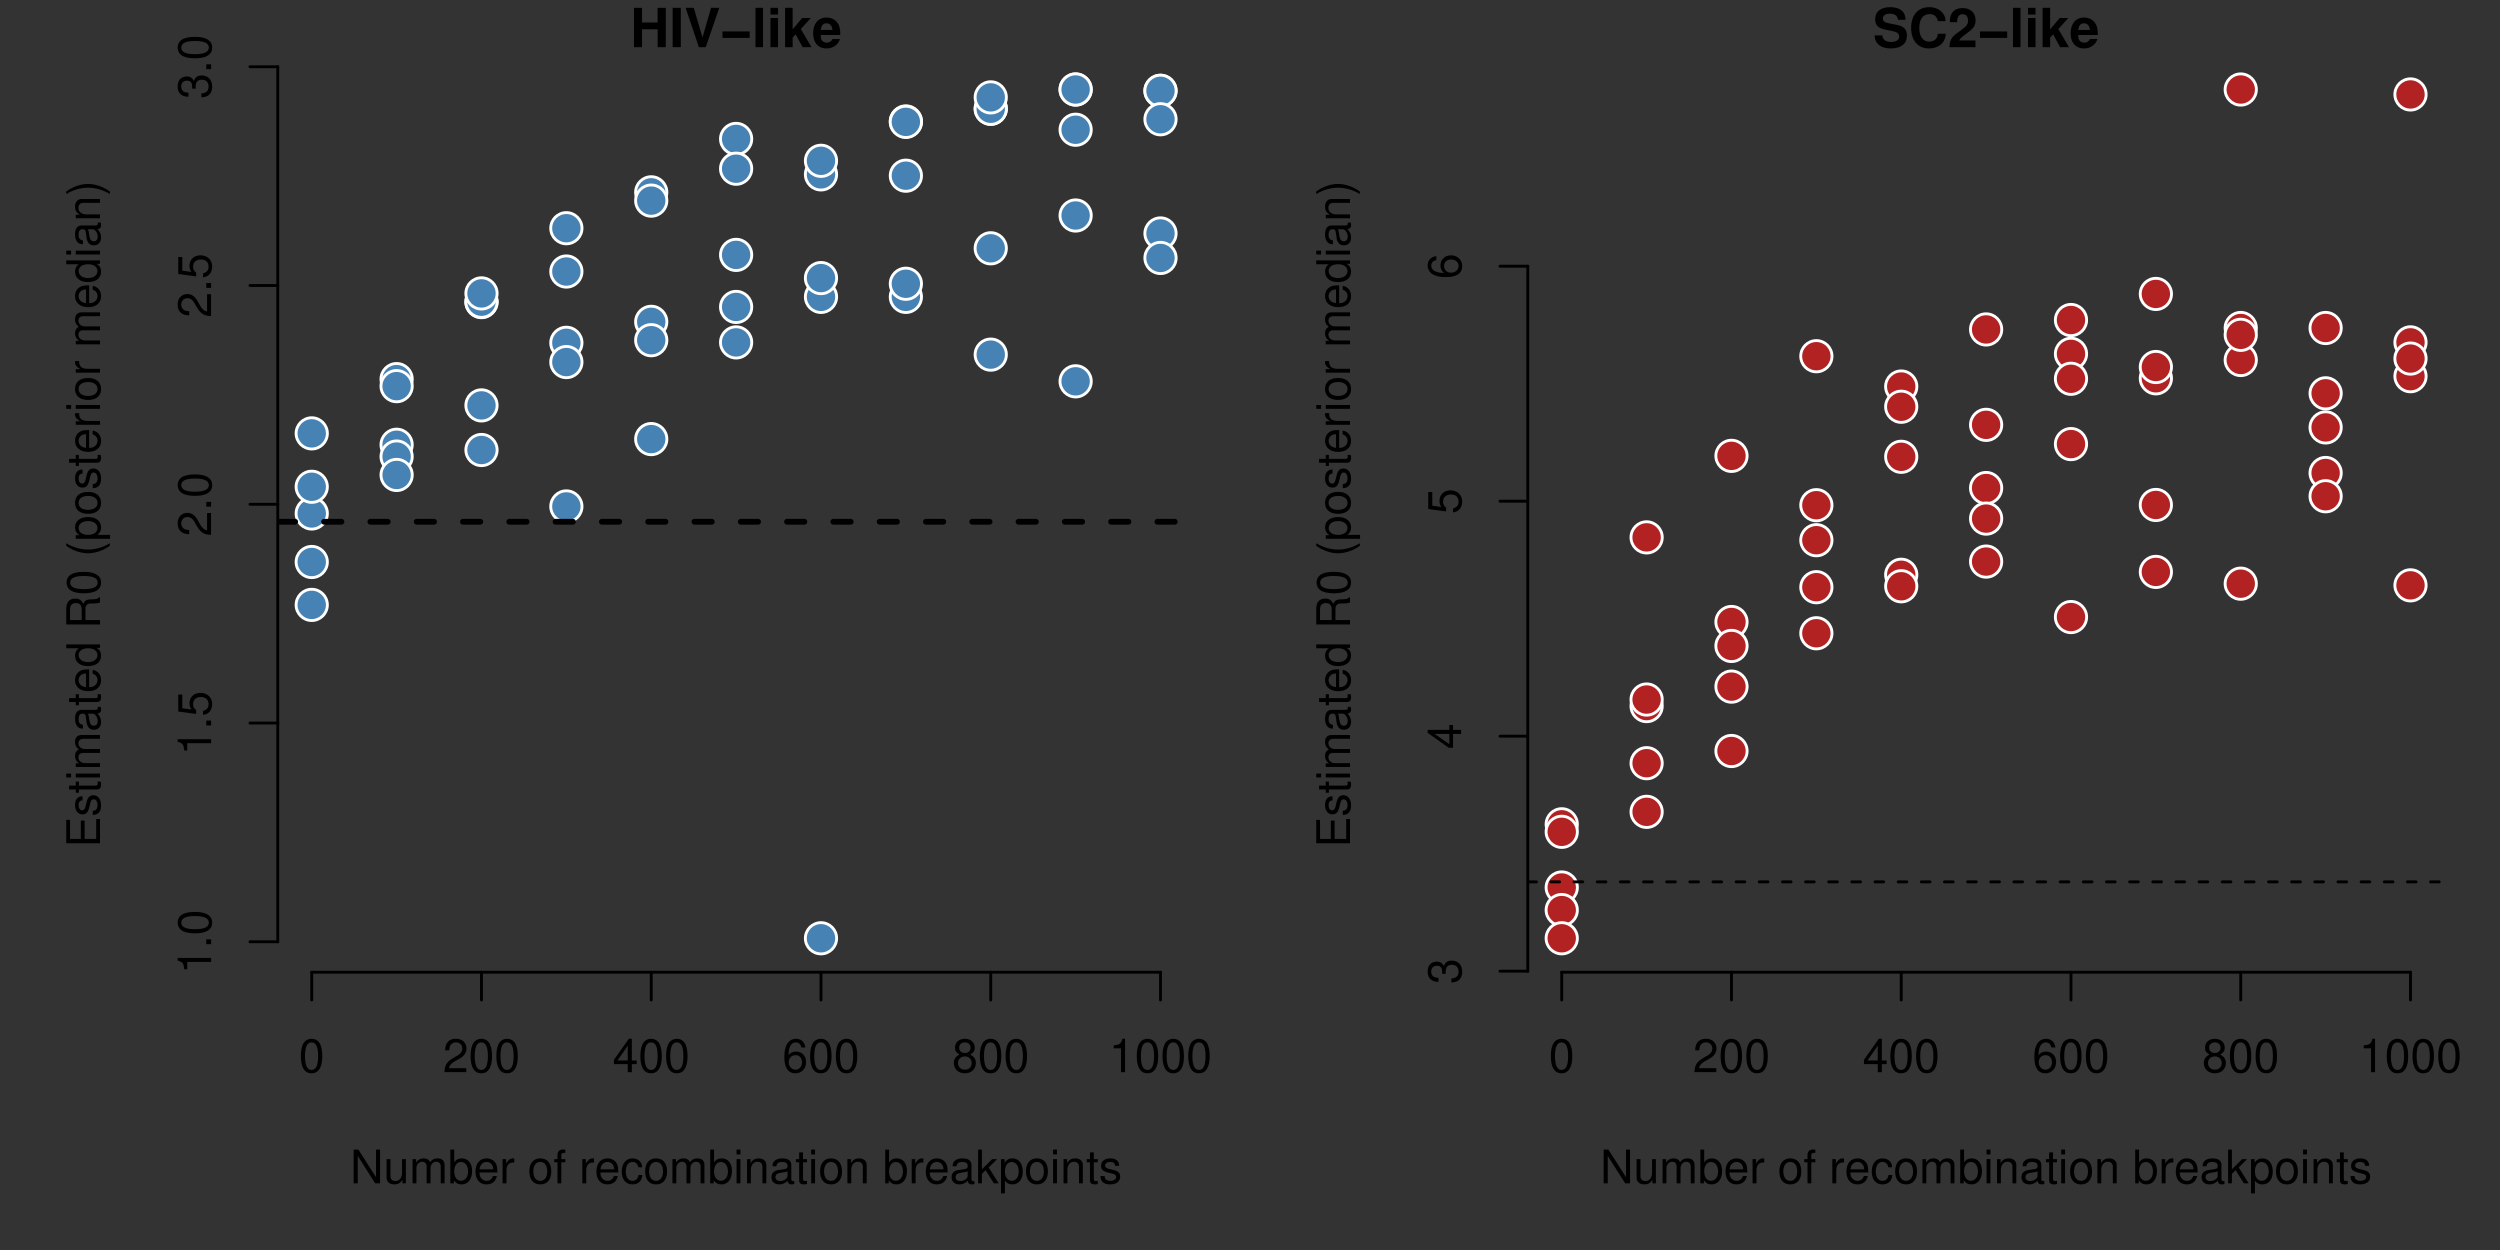 <?xml version="1.0" encoding="UTF-8"?>
<svg xmlns="http://www.w3.org/2000/svg" xmlns:xlink="http://www.w3.org/1999/xlink" width="648pt" height="324pt" viewBox="0 0 648 324" version="1.1">
<rect x="0" y="0" width="648" height="324" fill="#333333" stroke="none"/>
<defs>
<g>
<symbol overflow="visible" id="glyph0-0">
<path style="stroke:none;" d=""/>
</symbol>
<symbol overflow="visible" id="glyph0-1">
<path style="stroke:none;" d="M 3.297 -8.672 C 2.516 -8.672 1.781 -8.312 1.344 -7.734 C 0.797 -6.953 0.516 -5.812 0.516 -4.203 C 0.516 -1.266 1.469 0.281 3.297 0.281 C 5.094 0.281 6.078 -1.266 6.078 -4.125 C 6.078 -5.812 5.812 -6.938 5.25 -7.734 C 4.812 -8.328 4.109 -8.672 3.297 -8.672 Z M 3.297 -7.734 C 4.438 -7.734 5 -6.578 5 -4.219 C 5 -1.75 4.453 -0.594 3.281 -0.594 C 2.156 -0.594 1.594 -1.797 1.594 -4.188 C 1.594 -6.578 2.156 -7.734 3.297 -7.734 Z M 3.297 -7.734 "/>
</symbol>
<symbol overflow="visible" id="glyph0-2">
<path style="stroke:none;" d="M 6.078 -1.047 L 1.594 -1.047 C 1.703 -1.766 2.094 -2.219 3.125 -2.859 L 4.328 -3.531 C 5.516 -4.188 6.125 -5.078 6.125 -6.141 C 6.125 -6.859 5.844 -7.531 5.344 -8 C 4.844 -8.453 4.219 -8.672 3.406 -8.672 C 2.328 -8.672 1.531 -8.297 1.062 -7.547 C 0.75 -7.094 0.625 -6.547 0.594 -5.672 L 1.656 -5.672 C 1.688 -6.266 1.766 -6.609 1.906 -6.906 C 2.188 -7.422 2.734 -7.75 3.375 -7.75 C 4.328 -7.75 5.047 -7.062 5.047 -6.125 C 5.047 -5.422 4.656 -4.828 3.906 -4.391 L 2.797 -3.75 C 1.016 -2.719 0.5 -1.906 0.406 -0.016 L 6.078 -0.016 Z M 6.078 -1.047 "/>
</symbol>
<symbol overflow="visible" id="glyph0-3">
<path style="stroke:none;" d="M 3.922 -2.094 L 3.922 0 L 4.984 0 L 4.984 -2.094 L 6.234 -2.094 L 6.234 -3.047 L 4.984 -3.047 L 4.984 -8.672 L 4.203 -8.672 L 0.344 -3.219 L 0.344 -2.094 Z M 3.922 -3.047 L 1.266 -3.047 L 3.922 -6.875 Z M 3.922 -3.047 "/>
</symbol>
<symbol overflow="visible" id="glyph0-4">
<path style="stroke:none;" d="M 5.969 -6.422 C 5.766 -7.844 4.859 -8.672 3.562 -8.672 C 2.625 -8.672 1.781 -8.219 1.281 -7.438 C 0.75 -6.594 0.516 -5.531 0.516 -3.953 C 0.516 -2.5 0.719 -1.578 1.234 -0.797 C 1.688 -0.094 2.438 0.281 3.375 0.281 C 4.984 0.281 6.156 -0.938 6.156 -2.625 C 6.156 -4.219 5.078 -5.359 3.547 -5.359 C 2.719 -5.359 2.047 -5.047 1.594 -4.406 C 1.609 -6.547 2.281 -7.734 3.484 -7.734 C 4.234 -7.734 4.75 -7.266 4.922 -6.422 Z M 3.422 -4.422 C 4.438 -4.422 5.078 -3.703 5.078 -2.547 C 5.078 -1.453 4.359 -0.656 3.391 -0.656 C 2.406 -0.656 1.656 -1.484 1.656 -2.594 C 1.656 -3.672 2.375 -4.422 3.422 -4.422 Z M 3.422 -4.422 "/>
</symbol>
<symbol overflow="visible" id="glyph0-5">
<path style="stroke:none;" d="M 4.688 -4.578 C 5.578 -5.109 5.859 -5.547 5.859 -6.359 C 5.859 -7.734 4.812 -8.672 3.297 -8.672 C 1.797 -8.672 0.75 -7.734 0.75 -6.375 C 0.75 -5.547 1.016 -5.125 1.891 -4.578 C 0.922 -4.078 0.438 -3.375 0.438 -2.406 C 0.438 -0.828 1.609 0.281 3.297 0.281 C 4.984 0.281 6.156 -0.828 6.156 -2.406 C 6.156 -3.375 5.672 -4.078 4.688 -4.578 Z M 3.297 -7.734 C 4.203 -7.734 4.781 -7.203 4.781 -6.344 C 4.781 -5.516 4.188 -4.984 3.297 -4.984 C 2.406 -4.984 1.828 -5.516 1.828 -6.359 C 1.828 -7.203 2.406 -7.734 3.297 -7.734 Z M 3.297 -4.094 C 4.359 -4.094 5.078 -3.391 5.078 -2.391 C 5.078 -1.344 4.375 -0.656 3.281 -0.656 C 2.25 -0.656 1.531 -1.375 1.531 -2.375 C 1.531 -3.406 2.234 -4.094 3.297 -4.094 Z M 3.297 -4.094 "/>
</symbol>
<symbol overflow="visible" id="glyph0-6">
<path style="stroke:none;" d="M 3.109 -6.188 L 3.109 0 L 4.156 0 L 4.156 -8.672 L 3.469 -8.672 C 3.094 -7.344 2.859 -7.156 1.219 -6.953 L 1.219 -6.188 Z M 3.109 -6.188 "/>
</symbol>
<symbol overflow="visible" id="glyph0-7">
<path style="stroke:none;" d="M 7.75 -8.75 L 6.703 -8.75 L 6.703 -1.594 L 2.125 -8.75 L 0.906 -8.75 L 0.906 0 L 1.969 0 L 1.969 -7.094 L 6.484 0 L 7.75 0 Z M 7.75 -8.75 "/>
</symbol>
<symbol overflow="visible" id="glyph0-8">
<path style="stroke:none;" d="M 5.781 0 L 5.781 -6.281 L 4.781 -6.281 L 4.781 -2.719 C 4.781 -1.438 4.109 -0.594 3.078 -0.594 C 2.281 -0.594 1.781 -1.078 1.781 -1.844 L 1.781 -6.281 L 0.781 -6.281 L 0.781 -1.438 C 0.781 -0.391 1.562 0.281 2.781 0.281 C 3.703 0.281 4.297 -0.047 4.891 -0.875 L 4.891 0 Z M 5.781 0 "/>
</symbol>
<symbol overflow="visible" id="glyph0-9">
<path style="stroke:none;" d="M 0.844 -6.281 L 0.844 0 L 1.844 0 L 1.844 -3.953 C 1.844 -4.859 2.516 -5.594 3.328 -5.594 C 4.062 -5.594 4.484 -5.141 4.484 -4.328 L 4.484 0 L 5.5 0 L 5.5 -3.953 C 5.5 -4.859 6.156 -5.594 6.969 -5.594 C 7.703 -5.594 8.141 -5.125 8.141 -4.328 L 8.141 0 L 9.141 0 L 9.141 -4.719 C 9.141 -5.844 8.5 -6.469 7.312 -6.469 C 6.484 -6.469 5.969 -6.219 5.391 -5.516 C 5.016 -6.188 4.516 -6.469 3.703 -6.469 C 2.859 -6.469 2.297 -6.156 1.766 -5.406 L 1.766 -6.281 Z M 0.844 -6.281 "/>
</symbol>
<symbol overflow="visible" id="glyph0-10">
<path style="stroke:none;" d="M 0.641 -8.75 L 0.641 0 L 1.547 0 L 1.547 -0.797 C 2.031 -0.078 2.656 0.281 3.547 0.281 C 5.203 0.281 6.281 -1.078 6.281 -3.172 C 6.281 -5.203 5.25 -6.469 3.594 -6.469 C 2.719 -6.469 2.109 -6.141 1.641 -5.438 L 1.641 -8.75 Z M 3.391 -5.531 C 4.516 -5.531 5.234 -4.562 5.234 -3.062 C 5.234 -1.625 4.484 -0.656 3.391 -0.656 C 2.328 -0.656 1.641 -1.625 1.641 -3.094 C 1.641 -4.578 2.328 -5.531 3.391 -5.531 Z M 3.391 -5.531 "/>
</symbol>
<symbol overflow="visible" id="glyph0-11">
<path style="stroke:none;" d="M 6.156 -2.812 C 6.156 -3.766 6.078 -4.344 5.906 -4.812 C 5.5 -5.844 4.531 -6.469 3.359 -6.469 C 1.609 -6.469 0.484 -5.141 0.484 -3.062 C 0.484 -0.984 1.562 0.281 3.344 0.281 C 4.781 0.281 5.766 -0.547 6.031 -1.906 L 5.016 -1.906 C 4.734 -1.078 4.172 -0.641 3.375 -0.641 C 2.734 -0.641 2.203 -0.938 1.859 -1.469 C 1.625 -1.828 1.531 -2.188 1.531 -2.812 Z M 1.547 -3.625 C 1.625 -4.781 2.344 -5.547 3.344 -5.547 C 4.375 -5.547 5.078 -4.75 5.078 -3.625 Z M 1.547 -3.625 "/>
</symbol>
<symbol overflow="visible" id="glyph0-12">
<path style="stroke:none;" d="M 0.828 -6.281 L 0.828 0 L 1.844 0 L 1.844 -3.266 C 1.844 -4.781 2.469 -5.453 3.859 -5.406 L 3.859 -6.438 C 3.688 -6.453 3.594 -6.469 3.469 -6.469 C 2.812 -6.469 2.328 -6.078 1.75 -5.141 L 1.75 -6.281 Z M 0.828 -6.281 "/>
</symbol>
<symbol overflow="visible" id="glyph0-13">
<path style="stroke:none;" d=""/>
</symbol>
<symbol overflow="visible" id="glyph0-14">
<path style="stroke:none;" d="M 3.266 -6.469 C 1.484 -6.469 0.438 -5.203 0.438 -3.094 C 0.438 -0.969 1.484 0.281 3.281 0.281 C 5.047 0.281 6.125 -0.984 6.125 -3.047 C 6.125 -5.234 5.094 -6.469 3.266 -6.469 Z M 3.281 -5.547 C 4.406 -5.547 5.078 -4.625 5.078 -3.062 C 5.078 -1.578 4.375 -0.641 3.281 -0.641 C 2.156 -0.641 1.469 -1.578 1.469 -3.094 C 1.469 -4.625 2.156 -5.547 3.281 -5.547 Z M 3.281 -5.547 "/>
</symbol>
<symbol overflow="visible" id="glyph0-15">
<path style="stroke:none;" d="M 3.094 -6.281 L 2.047 -6.281 L 2.047 -7.266 C 2.047 -7.688 2.281 -7.906 2.75 -7.906 C 2.828 -7.906 2.875 -7.906 3.094 -7.891 L 3.094 -8.719 C 2.875 -8.766 2.734 -8.781 2.531 -8.781 C 1.609 -8.781 1.062 -8.25 1.062 -7.359 L 1.062 -6.281 L 0.219 -6.281 L 0.219 -5.469 L 1.062 -5.469 L 1.062 0 L 2.047 0 L 2.047 -5.469 L 3.094 -5.469 Z M 3.094 -6.281 "/>
</symbol>
<symbol overflow="visible" id="glyph0-16">
<path style="stroke:none;" d="M 5.656 -4.172 C 5.609 -4.781 5.469 -5.188 5.234 -5.531 C 4.797 -6.125 4.047 -6.469 3.172 -6.469 C 1.469 -6.469 0.375 -5.125 0.375 -3.031 C 0.375 -1.016 1.453 0.281 3.156 0.281 C 4.656 0.281 5.609 -0.625 5.719 -2.156 L 4.719 -2.156 C 4.547 -1.156 4.031 -0.641 3.188 -0.641 C 2.078 -0.641 1.422 -1.547 1.422 -3.031 C 1.422 -4.609 2.062 -5.547 3.156 -5.547 C 4 -5.547 4.531 -5.047 4.641 -4.172 Z M 5.656 -4.172 "/>
</symbol>
<symbol overflow="visible" id="glyph0-17">
<path style="stroke:none;" d="M 1.797 -6.281 L 0.797 -6.281 L 0.797 0 L 1.797 0 Z M 1.797 -8.75 L 0.797 -8.75 L 0.797 -7.484 L 1.797 -7.484 Z M 1.797 -8.75 "/>
</symbol>
<symbol overflow="visible" id="glyph0-18">
<path style="stroke:none;" d="M 0.844 -6.281 L 0.844 0 L 1.844 0 L 1.844 -3.469 C 1.844 -4.75 2.516 -5.594 3.547 -5.594 C 4.344 -5.594 4.844 -5.109 4.844 -4.359 L 4.844 0 L 5.844 0 L 5.844 -4.75 C 5.844 -5.797 5.062 -6.469 3.859 -6.469 C 2.922 -6.469 2.312 -6.109 1.766 -5.234 L 1.766 -6.281 Z M 0.844 -6.281 "/>
</symbol>
<symbol overflow="visible" id="glyph0-19">
<path style="stroke:none;" d="M 6.422 -0.594 C 6.312 -0.562 6.266 -0.562 6.203 -0.562 C 5.859 -0.562 5.656 -0.75 5.656 -1.062 L 5.656 -4.75 C 5.656 -5.875 4.844 -6.469 3.297 -6.469 C 2.375 -6.469 1.641 -6.203 1.219 -5.734 C 0.922 -5.406 0.797 -5.047 0.781 -4.422 L 1.781 -4.422 C 1.875 -5.203 2.328 -5.547 3.266 -5.547 C 4.172 -5.547 4.672 -5.203 4.672 -4.609 L 4.672 -4.344 C 4.656 -3.906 4.438 -3.75 3.625 -3.641 C 2.203 -3.469 1.984 -3.422 1.609 -3.266 C 0.875 -2.953 0.5 -2.406 0.5 -1.578 C 0.5 -0.438 1.297 0.281 2.562 0.281 C 3.359 0.281 4 0 4.703 -0.641 C 4.781 0 5.094 0.281 5.734 0.281 C 5.953 0.281 6.078 0.25 6.422 0.172 Z M 4.672 -1.984 C 4.672 -1.641 4.578 -1.438 4.266 -1.156 C 3.859 -0.797 3.375 -0.594 2.781 -0.594 C 2 -0.594 1.547 -0.969 1.547 -1.609 C 1.547 -2.266 1.984 -2.609 3.062 -2.766 C 4.125 -2.906 4.328 -2.953 4.672 -3.109 Z M 4.672 -1.984 "/>
</symbol>
<symbol overflow="visible" id="glyph0-20">
<path style="stroke:none;" d="M 3.047 -6.281 L 2.016 -6.281 L 2.016 -8.016 L 1.016 -8.016 L 1.016 -6.281 L 0.172 -6.281 L 0.172 -5.469 L 1.016 -5.469 L 1.016 -0.719 C 1.016 -0.078 1.453 0.281 2.234 0.281 C 2.5 0.281 2.719 0.25 3.047 0.188 L 3.047 -0.641 C 2.906 -0.609 2.766 -0.594 2.562 -0.594 C 2.141 -0.594 2.016 -0.719 2.016 -1.156 L 2.016 -5.469 L 3.047 -5.469 Z M 3.047 -6.281 "/>
</symbol>
<symbol overflow="visible" id="glyph0-21">
<path style="stroke:none;" d="M 1.688 -8.75 L 0.703 -8.75 L 0.703 0 L 1.688 0 L 1.688 -2.453 L 2.656 -3.406 L 4.781 0 L 6.031 0 L 3.453 -4.109 L 5.641 -6.281 L 4.359 -6.281 L 1.688 -3.625 Z M 1.688 -8.75 "/>
</symbol>
<symbol overflow="visible" id="glyph0-22">
<path style="stroke:none;" d="M 0.641 2.609 L 1.656 2.609 L 1.656 -0.656 C 2.188 -0.016 2.766 0.281 3.594 0.281 C 5.219 0.281 6.281 -1.031 6.281 -3.031 C 6.281 -5.141 5.25 -6.469 3.578 -6.469 C 2.719 -6.469 2.047 -6.078 1.578 -5.344 L 1.578 -6.281 L 0.641 -6.281 Z M 3.406 -5.531 C 4.516 -5.531 5.234 -4.562 5.234 -3.062 C 5.234 -1.625 4.5 -0.656 3.406 -0.656 C 2.344 -0.656 1.656 -1.625 1.656 -3.094 C 1.656 -4.578 2.344 -5.531 3.406 -5.531 Z M 3.406 -5.531 "/>
</symbol>
<symbol overflow="visible" id="glyph0-23">
<path style="stroke:none;" d="M 5.25 -4.531 C 5.25 -5.766 4.422 -6.469 2.969 -6.469 C 1.516 -6.469 0.562 -5.719 0.562 -4.547 C 0.562 -3.562 1.062 -3.094 2.562 -2.734 L 3.484 -2.516 C 4.188 -2.344 4.469 -2.094 4.469 -1.641 C 4.469 -1.047 3.875 -0.641 3 -0.641 C 2.453 -0.641 2 -0.797 1.75 -1.062 C 1.594 -1.25 1.531 -1.422 1.469 -1.875 L 0.406 -1.875 C 0.453 -0.422 1.266 0.281 2.922 0.281 C 4.5 0.281 5.516 -0.5 5.516 -1.719 C 5.516 -2.656 4.984 -3.172 3.734 -3.469 L 2.766 -3.703 C 1.953 -3.891 1.609 -4.156 1.609 -4.594 C 1.609 -5.188 2.125 -5.547 2.938 -5.547 C 3.75 -5.547 4.172 -5.203 4.203 -4.531 Z M 5.25 -4.531 "/>
</symbol>
<symbol overflow="visible" id="glyph1-0">
<path style="stroke:none;" d=""/>
</symbol>
<symbol overflow="visible" id="glyph1-1">
<path style="stroke:none;" d="M -6.188 -3.109 L 0 -3.109 L 0 -4.156 L -8.672 -4.156 L -8.672 -3.469 C -7.344 -3.094 -7.156 -2.859 -6.953 -1.219 L -6.188 -1.219 Z M -6.188 -3.109 "/>
</symbol>
<symbol overflow="visible" id="glyph1-2">
<path style="stroke:none;" d="M -1.25 -2.297 L -1.25 -1.047 L 0 -1.047 L 0 -2.297 Z M -1.25 -2.297 "/>
</symbol>
<symbol overflow="visible" id="glyph1-3">
<path style="stroke:none;" d="M -8.672 -3.297 C -8.672 -2.516 -8.312 -1.781 -7.734 -1.344 C -6.953 -0.797 -5.812 -0.516 -4.203 -0.516 C -1.266 -0.516 0.281 -1.469 0.281 -3.297 C 0.281 -5.094 -1.266 -6.078 -4.125 -6.078 C -5.812 -6.078 -6.938 -5.812 -7.734 -5.25 C -8.328 -4.812 -8.672 -4.109 -8.672 -3.297 Z M -7.734 -3.297 C -7.734 -4.438 -6.578 -5 -4.219 -5 C -1.75 -5 -0.594 -4.453 -0.594 -3.281 C -0.594 -2.156 -1.797 -1.594 -4.188 -1.594 C -6.578 -1.594 -7.734 -2.156 -7.734 -3.297 Z M -7.734 -3.297 "/>
</symbol>
<symbol overflow="visible" id="glyph1-4">
<path style="stroke:none;" d="M -8.516 -5.719 L -8.516 -1.312 L -3.875 -0.688 L -3.875 -1.656 C -4.469 -2.141 -4.672 -2.562 -4.672 -3.234 C -4.672 -4.375 -3.891 -5.078 -2.625 -5.078 C -1.406 -5.078 -0.656 -4.375 -0.656 -3.219 C -0.656 -2.297 -1.125 -1.734 -2.094 -1.469 L -2.094 -0.422 C -1.391 -0.562 -1.062 -0.688 -0.75 -0.938 C -0.094 -1.422 0.281 -2.281 0.281 -3.234 C 0.281 -4.953 -0.969 -6.156 -2.766 -6.156 C -4.453 -6.156 -5.609 -5.047 -5.609 -3.406 C -5.609 -2.812 -5.453 -2.328 -5.094 -1.844 L -7.469 -2.172 L -7.469 -5.719 Z M -8.516 -5.719 "/>
</symbol>
<symbol overflow="visible" id="glyph1-5">
<path style="stroke:none;" d="M -1.047 -6.078 L -1.047 -1.594 C -1.766 -1.703 -2.219 -2.094 -2.859 -3.125 L -3.531 -4.328 C -4.188 -5.516 -5.078 -6.125 -6.141 -6.125 C -6.859 -6.125 -7.531 -5.844 -8 -5.344 C -8.453 -4.844 -8.672 -4.219 -8.672 -3.406 C -8.672 -2.328 -8.297 -1.531 -7.547 -1.062 C -7.094 -0.75 -6.547 -0.625 -5.672 -0.594 L -5.672 -1.656 C -6.266 -1.688 -6.609 -1.766 -6.906 -1.906 C -7.422 -2.188 -7.75 -2.734 -7.75 -3.375 C -7.75 -4.328 -7.062 -5.047 -6.125 -5.047 C -5.422 -5.047 -4.828 -4.656 -4.391 -3.906 L -3.75 -2.797 C -2.719 -1.016 -1.906 -0.5 -0.016 -0.406 L -0.016 -6.078 Z M -1.047 -6.078 "/>
</symbol>
<symbol overflow="visible" id="glyph1-6">
<path style="stroke:none;" d="M -4 -2.656 L -4 -3.234 C -4 -4.375 -3.453 -4.984 -2.406 -4.984 C -1.312 -4.984 -0.656 -4.328 -0.656 -3.234 C -0.656 -2.078 -1.25 -1.516 -2.516 -1.438 L -2.516 -0.391 C -1.828 -0.438 -1.375 -0.547 -0.984 -0.75 C -0.141 -1.203 0.281 -2.031 0.281 -3.188 C 0.281 -4.938 -0.781 -6.078 -2.422 -6.078 C -3.531 -6.078 -4.125 -5.656 -4.484 -4.625 C -4.812 -5.422 -5.406 -5.812 -6.281 -5.812 C -7.781 -5.812 -8.672 -4.844 -8.672 -3.234 C -8.672 -1.516 -7.719 -0.594 -5.875 -0.562 L -5.875 -1.625 C -6.406 -1.625 -6.703 -1.688 -6.969 -1.812 C -7.469 -2.047 -7.75 -2.578 -7.75 -3.234 C -7.75 -4.172 -7.188 -4.734 -6.25 -4.734 C -5.641 -4.734 -5.266 -4.531 -5.062 -4.062 C -4.938 -3.766 -4.891 -3.391 -4.891 -2.656 Z M -4 -2.656 "/>
</symbol>
<symbol overflow="visible" id="glyph1-7">
<path style="stroke:none;" d="M -3.984 -2.203 L -3.984 -6.953 L -4.969 -6.953 L -4.969 -2.203 L -7.766 -2.203 L -7.766 -7.141 L -8.75 -7.141 L -8.75 -1.078 L 0 -1.078 L 0 -7.359 L -0.984 -7.359 L -0.984 -2.203 Z M -3.984 -2.203 "/>
</symbol>
<symbol overflow="visible" id="glyph1-8">
<path style="stroke:none;" d="M -4.531 -5.25 C -5.766 -5.25 -6.469 -4.422 -6.469 -2.969 C -6.469 -1.516 -5.719 -0.562 -4.547 -0.562 C -3.562 -0.562 -3.094 -1.062 -2.734 -2.562 L -2.516 -3.484 C -2.344 -4.188 -2.094 -4.469 -1.641 -4.469 C -1.047 -4.469 -0.641 -3.875 -0.641 -3 C -0.641 -2.453 -0.797 -2 -1.062 -1.75 C -1.25 -1.594 -1.422 -1.531 -1.875 -1.469 L -1.875 -0.406 C -0.422 -0.453 0.281 -1.266 0.281 -2.922 C 0.281 -4.5 -0.5 -5.516 -1.719 -5.516 C -2.656 -5.516 -3.172 -4.984 -3.469 -3.734 L -3.703 -2.766 C -3.891 -1.953 -4.156 -1.609 -4.594 -1.609 C -5.188 -1.609 -5.547 -2.125 -5.547 -2.938 C -5.547 -3.75 -5.203 -4.172 -4.531 -4.203 Z M -4.531 -5.25 "/>
</symbol>
<symbol overflow="visible" id="glyph1-9">
<path style="stroke:none;" d="M -6.281 -3.047 L -6.281 -2.016 L -8.016 -2.016 L -8.016 -1.016 L -6.281 -1.016 L -6.281 -0.172 L -5.469 -0.172 L -5.469 -1.016 L -0.719 -1.016 C -0.078 -1.016 0.281 -1.453 0.281 -2.234 C 0.281 -2.5 0.25 -2.719 0.188 -3.047 L -0.641 -3.047 C -0.609 -2.906 -0.594 -2.766 -0.594 -2.562 C -0.594 -2.141 -0.719 -2.016 -1.156 -2.016 L -5.469 -2.016 L -5.469 -3.047 Z M -6.281 -3.047 "/>
</symbol>
<symbol overflow="visible" id="glyph1-10">
<path style="stroke:none;" d="M -6.281 -1.797 L -6.281 -0.797 L 0 -0.797 L 0 -1.797 Z M -8.75 -1.797 L -8.75 -0.797 L -7.484 -0.797 L -7.484 -1.797 Z M -8.75 -1.797 "/>
</symbol>
<symbol overflow="visible" id="glyph1-11">
<path style="stroke:none;" d="M -6.281 -0.844 L 0 -0.844 L 0 -1.844 L -3.953 -1.844 C -4.859 -1.844 -5.594 -2.516 -5.594 -3.328 C -5.594 -4.062 -5.141 -4.484 -4.328 -4.484 L 0 -4.484 L 0 -5.5 L -3.953 -5.5 C -4.859 -5.5 -5.594 -6.156 -5.594 -6.969 C -5.594 -7.703 -5.125 -8.141 -4.328 -8.141 L 0 -8.141 L 0 -9.141 L -4.719 -9.141 C -5.844 -9.141 -6.469 -8.5 -6.469 -7.312 C -6.469 -6.484 -6.219 -5.969 -5.516 -5.391 C -6.188 -5.016 -6.469 -4.516 -6.469 -3.703 C -6.469 -2.859 -6.156 -2.297 -5.406 -1.766 L -6.281 -1.766 Z M -6.281 -0.844 "/>
</symbol>
<symbol overflow="visible" id="glyph1-12">
<path style="stroke:none;" d="M -0.594 -6.422 C -0.562 -6.312 -0.562 -6.266 -0.562 -6.203 C -0.562 -5.859 -0.75 -5.656 -1.062 -5.656 L -4.75 -5.656 C -5.875 -5.656 -6.469 -4.844 -6.469 -3.297 C -6.469 -2.375 -6.203 -1.641 -5.734 -1.219 C -5.406 -0.922 -5.047 -0.797 -4.422 -0.781 L -4.422 -1.781 C -5.203 -1.875 -5.547 -2.328 -5.547 -3.266 C -5.547 -4.172 -5.203 -4.672 -4.609 -4.672 L -4.344 -4.672 C -3.906 -4.656 -3.75 -4.438 -3.641 -3.625 C -3.469 -2.203 -3.422 -1.984 -3.266 -1.609 C -2.953 -0.875 -2.406 -0.5 -1.578 -0.5 C -0.438 -0.5 0.281 -1.297 0.281 -2.562 C 0.281 -3.359 0 -4 -0.641 -4.703 C 0 -4.781 0.281 -5.094 0.281 -5.734 C 0.281 -5.953 0.25 -6.078 0.172 -6.422 Z M -1.984 -4.672 C -1.641 -4.672 -1.438 -4.578 -1.156 -4.266 C -0.797 -3.859 -0.594 -3.375 -0.594 -2.781 C -0.594 -2 -0.969 -1.547 -1.609 -1.547 C -2.266 -1.547 -2.609 -1.984 -2.766 -3.062 C -2.906 -4.125 -2.953 -4.328 -3.109 -4.672 Z M -1.984 -4.672 "/>
</symbol>
<symbol overflow="visible" id="glyph1-13">
<path style="stroke:none;" d="M -2.812 -6.156 C -3.766 -6.156 -4.344 -6.078 -4.812 -5.906 C -5.844 -5.5 -6.469 -4.531 -6.469 -3.359 C -6.469 -1.609 -5.141 -0.484 -3.062 -0.484 C -0.984 -0.484 0.281 -1.562 0.281 -3.344 C 0.281 -4.781 -0.547 -5.766 -1.906 -6.031 L -1.906 -5.016 C -1.078 -4.734 -0.641 -4.172 -0.641 -3.375 C -0.641 -2.734 -0.938 -2.203 -1.469 -1.859 C -1.828 -1.625 -2.188 -1.531 -2.812 -1.531 Z M -3.625 -1.547 C -4.781 -1.625 -5.547 -2.344 -5.547 -3.344 C -5.547 -4.375 -4.75 -5.078 -3.625 -5.078 Z M -3.625 -1.547 "/>
</symbol>
<symbol overflow="visible" id="glyph1-14">
<path style="stroke:none;" d="M -8.75 -5.938 L -8.75 -4.938 L -5.5 -4.938 C -6.125 -4.531 -6.469 -3.859 -6.469 -3.016 C -6.469 -1.375 -5.156 -0.312 -3.156 -0.312 C -1.031 -0.312 0.281 -1.344 0.281 -3.047 C 0.281 -3.906 -0.047 -4.516 -0.828 -5.047 L 0 -5.047 L 0 -5.938 Z M -5.531 -3.188 C -5.531 -4.266 -4.578 -4.938 -3.078 -4.938 C -1.625 -4.938 -0.656 -4.25 -0.656 -3.188 C -0.656 -2.094 -1.625 -1.359 -3.094 -1.359 C -4.562 -1.359 -5.531 -2.094 -5.531 -3.188 Z M -5.531 -3.188 "/>
</symbol>
<symbol overflow="visible" id="glyph1-15">
<path style="stroke:none;" d=""/>
</symbol>
<symbol overflow="visible" id="glyph1-16">
<path style="stroke:none;" d="M -3.766 -2.234 L -3.766 -5.109 C -3.766 -6.109 -3.281 -6.547 -2.203 -6.547 L -1.422 -6.547 C -0.891 -6.547 -0.359 -6.641 0 -6.797 L 0 -8.141 L -0.281 -8.141 C -0.562 -7.734 -0.875 -7.641 -2.047 -7.625 C -3.484 -7.609 -3.906 -7.375 -4.312 -6.438 C -4.812 -7.422 -5.406 -7.812 -6.406 -7.812 C -7.922 -7.812 -8.75 -6.875 -8.75 -5.141 L -8.75 -1.109 L 0 -1.109 L 0 -2.234 Z M -4.75 -2.234 L -7.766 -2.234 L -7.766 -4.938 C -7.766 -5.562 -7.672 -5.922 -7.422 -6.188 C -7.172 -6.484 -6.781 -6.641 -6.266 -6.641 C -5.219 -6.641 -4.75 -6.125 -4.75 -4.938 Z M -4.75 -2.234 "/>
</symbol>
<symbol overflow="visible" id="glyph1-17">
<path style="stroke:none;" d="M -8.75 -2.828 C -7.172 -1.625 -4.984 -0.875 -3.109 -0.875 C -1.219 -0.875 0.969 -1.625 2.547 -2.828 L 2.547 -3.484 C 0.828 -2.438 -1.188 -1.844 -3.109 -1.844 C -5.016 -1.844 -7.047 -2.438 -8.75 -3.484 Z M -8.75 -2.828 "/>
</symbol>
<symbol overflow="visible" id="glyph1-18">
<path style="stroke:none;" d="M 2.609 -0.641 L 2.609 -1.656 L -0.656 -1.656 C -0.016 -2.188 0.281 -2.766 0.281 -3.594 C 0.281 -5.219 -1.031 -6.281 -3.031 -6.281 C -5.141 -6.281 -6.469 -5.25 -6.469 -3.578 C -6.469 -2.719 -6.078 -2.047 -5.344 -1.578 L -6.281 -1.578 L -6.281 -0.641 Z M -5.531 -3.406 C -5.531 -4.516 -4.562 -5.234 -3.062 -5.234 C -1.625 -5.234 -0.656 -4.5 -0.656 -3.406 C -0.656 -2.344 -1.625 -1.656 -3.094 -1.656 C -4.578 -1.656 -5.531 -2.344 -5.531 -3.406 Z M -5.531 -3.406 "/>
</symbol>
<symbol overflow="visible" id="glyph1-19">
<path style="stroke:none;" d="M -6.469 -3.266 C -6.469 -1.484 -5.203 -0.438 -3.094 -0.438 C -0.969 -0.438 0.281 -1.484 0.281 -3.281 C 0.281 -5.047 -0.984 -6.125 -3.047 -6.125 C -5.234 -6.125 -6.469 -5.094 -6.469 -3.266 Z M -5.547 -3.281 C -5.547 -4.406 -4.625 -5.078 -3.062 -5.078 C -1.578 -5.078 -0.641 -4.375 -0.641 -3.281 C -0.641 -2.156 -1.578 -1.469 -3.094 -1.469 C -4.625 -1.469 -5.547 -2.156 -5.547 -3.281 Z M -5.547 -3.281 "/>
</symbol>
<symbol overflow="visible" id="glyph1-20">
<path style="stroke:none;" d="M -6.281 -0.828 L 0 -0.828 L 0 -1.844 L -3.266 -1.844 C -4.781 -1.844 -5.453 -2.469 -5.406 -3.859 L -6.438 -3.859 C -6.453 -3.688 -6.469 -3.594 -6.469 -3.469 C -6.469 -2.812 -6.078 -2.328 -5.141 -1.75 L -6.281 -1.75 Z M -6.281 -0.828 "/>
</symbol>
<symbol overflow="visible" id="glyph1-21">
<path style="stroke:none;" d="M -6.281 -0.844 L 0 -0.844 L 0 -1.844 L -3.469 -1.844 C -4.75 -1.844 -5.594 -2.516 -5.594 -3.547 C -5.594 -4.344 -5.109 -4.844 -4.359 -4.844 L 0 -4.844 L 0 -5.844 L -4.75 -5.844 C -5.797 -5.844 -6.469 -5.062 -6.469 -3.859 C -6.469 -2.922 -6.109 -2.312 -5.234 -1.766 L -6.281 -1.766 Z M -6.281 -0.844 "/>
</symbol>
<symbol overflow="visible" id="glyph1-22">
<path style="stroke:none;" d="M 2.547 -1.109 C 0.969 -2.312 -1.219 -3.078 -3.094 -3.078 C -4.984 -3.078 -7.172 -2.312 -8.75 -1.109 L -8.75 -0.453 C -7.031 -1.516 -5.016 -2.094 -3.094 -2.094 C -1.188 -2.094 0.844 -1.516 2.547 -0.453 Z M 2.547 -1.109 "/>
</symbol>
<symbol overflow="visible" id="glyph1-23">
<path style="stroke:none;" d="M -2.094 -3.922 L 0 -3.922 L 0 -4.984 L -2.094 -4.984 L -2.094 -6.234 L -3.047 -6.234 L -3.047 -4.984 L -8.672 -4.984 L -8.672 -4.203 L -3.219 -0.344 L -2.094 -0.344 Z M -3.047 -3.922 L -3.047 -1.266 L -6.875 -3.922 Z M -3.047 -3.922 "/>
</symbol>
<symbol overflow="visible" id="glyph1-24">
<path style="stroke:none;" d="M -6.422 -5.969 C -7.844 -5.766 -8.672 -4.859 -8.672 -3.562 C -8.672 -2.625 -8.219 -1.781 -7.438 -1.281 C -6.594 -0.75 -5.531 -0.516 -3.953 -0.516 C -2.5 -0.516 -1.578 -0.719 -0.797 -1.234 C -0.094 -1.688 0.281 -2.438 0.281 -3.375 C 0.281 -4.984 -0.938 -6.156 -2.625 -6.156 C -4.219 -6.156 -5.359 -5.078 -5.359 -3.547 C -5.359 -2.719 -5.047 -2.047 -4.406 -1.594 C -6.547 -1.609 -7.734 -2.281 -7.734 -3.484 C -7.734 -4.234 -7.266 -4.75 -6.422 -4.922 Z M -4.422 -3.422 C -4.422 -4.438 -3.703 -5.078 -2.547 -5.078 C -1.453 -5.078 -0.656 -4.359 -0.656 -3.391 C -0.656 -2.406 -1.484 -1.656 -2.594 -1.656 C -3.672 -1.656 -4.422 -2.375 -4.422 -3.422 Z M -4.422 -3.422 "/>
</symbol>
<symbol overflow="visible" id="glyph2-0">
<path style="stroke:none;" d=""/>
</symbol>
<symbol overflow="visible" id="glyph2-1">
<path style="stroke:none;" d="M 7.094 -4.641 L 7.094 0 L 9.203 0 L 9.203 -10.203 L 7.078 -10.203 L 7.078 -6.391 L 3.047 -6.391 L 3.047 -10.203 L 0.953 -10.203 L 0.953 0 L 3.047 0 L 3.047 -4.641 Z M 7.094 -4.641 "/>
</symbol>
<symbol overflow="visible" id="glyph2-2">
<path style="stroke:none;" d="M 2.984 -10.203 L 0.875 -10.203 L 0.875 0 L 2.984 0 Z M 2.984 -10.203 "/>
</symbol>
<symbol overflow="visible" id="glyph2-3">
<path style="stroke:none;" d="M 5.562 0 L 9.062 -10.203 L 6.938 -10.203 L 4.719 -2.516 L 2.453 -10.203 L 0.344 -10.203 L 3.781 0 Z M 5.562 0 "/>
</symbol>
<symbol overflow="visible" id="glyph2-4">
<path style="stroke:none;" d="M 7.609 -4.078 L 0.562 -4.078 L 0.562 -2.406 L 7.609 -2.406 Z M 7.609 -4.078 "/>
</symbol>
<symbol overflow="visible" id="glyph2-5">
<path style="stroke:none;" d="M 2.891 -10.203 L 0.938 -10.203 L 0.938 0 L 2.891 0 Z M 2.891 -10.203 "/>
</symbol>
<symbol overflow="visible" id="glyph2-6">
<path style="stroke:none;" d="M 2.891 -7.562 L 0.938 -7.562 L 0.938 0 L 2.891 0 Z M 2.891 -10.203 L 0.938 -10.203 L 0.938 -8.453 L 2.891 -8.453 Z M 2.891 -10.203 "/>
</symbol>
<symbol overflow="visible" id="glyph2-7">
<path style="stroke:none;" d="M 2.781 -4.625 L 2.781 -10.203 L 0.828 -10.203 L 0.828 0 L 2.781 0 L 2.781 -2.484 L 3.562 -3.328 L 5.375 0 L 7.672 0 L 4.906 -4.703 L 7.484 -7.562 L 5.266 -7.562 Z M 2.781 -4.625 "/>
</symbol>
<symbol overflow="visible" id="glyph2-8">
<path style="stroke:none;" d="M 7.344 -3.156 C 7.344 -3.328 7.344 -3.406 7.344 -3.5 C 7.344 -4.25 7.234 -4.953 7.062 -5.484 C 6.547 -6.859 5.328 -7.688 3.812 -7.688 C 1.641 -7.688 0.312 -6.125 0.312 -3.578 C 0.312 -1.156 1.625 0.328 3.766 0.328 C 5.453 0.328 6.828 -0.625 7.266 -2.125 L 5.328 -2.125 C 5.094 -1.531 4.547 -1.172 3.844 -1.172 C 3.281 -1.172 2.828 -1.406 2.547 -1.828 C 2.359 -2.109 2.297 -2.453 2.266 -3.156 Z M 2.297 -4.469 C 2.422 -5.625 2.906 -6.188 3.781 -6.188 C 4.672 -6.188 5.203 -5.594 5.312 -4.469 Z M 2.297 -4.469 "/>
</symbol>
<symbol overflow="visible" id="glyph2-9">
<path style="stroke:none;" d="M 8.5 -7.094 C 8.484 -9.219 7.062 -10.375 4.5 -10.375 C 2.047 -10.375 0.625 -9.219 0.625 -7.234 C 0.625 -5.656 1.422 -4.891 3.5 -4.5 L 4.922 -4.219 C 6.328 -3.953 6.844 -3.562 6.844 -2.734 C 6.844 -1.875 6.062 -1.359 4.781 -1.359 C 3.359 -1.359 2.562 -1.953 2.484 -3.047 L 0.453 -3.047 C 0.578 -0.875 2.078 0.328 4.672 0.328 C 7.312 0.328 8.859 -0.891 8.859 -2.984 C 8.859 -4.594 8.047 -5.438 6.156 -5.797 L 4.562 -6.109 C 3.062 -6.391 2.625 -6.688 2.625 -7.438 C 2.625 -8.203 3.297 -8.688 4.391 -8.688 C 5.719 -8.688 6.469 -8.141 6.531 -7.094 Z M 8.5 -7.094 "/>
</symbol>
<symbol overflow="visible" id="glyph2-10">
<path style="stroke:none;" d="M 9.547 -6.75 C 9.484 -7.625 9.297 -8.188 8.859 -8.766 C 8.078 -9.797 6.812 -10.375 5.297 -10.375 C 2.406 -10.375 0.609 -8.312 0.609 -5.016 C 0.609 -1.719 2.391 0.328 5.234 0.328 C 7.781 0.328 9.469 -1.141 9.594 -3.484 L 7.547 -3.484 C 7.406 -2.188 6.594 -1.438 5.297 -1.438 C 3.672 -1.438 2.719 -2.766 2.719 -4.984 C 2.719 -7.234 3.703 -8.578 5.359 -8.578 C 6.578 -8.578 7.266 -8 7.547 -6.75 Z M 9.547 -6.75 "/>
</symbol>
<symbol overflow="visible" id="glyph2-11">
<path style="stroke:none;" d="M 7.172 -1.75 L 2.953 -1.75 C 3.219 -2.281 3.531 -2.578 4.984 -3.625 C 6.703 -4.891 7.203 -5.625 7.203 -6.984 C 7.203 -8.906 5.875 -10.141 3.812 -10.141 C 1.75 -10.141 0.547 -8.922 0.547 -6.812 L 0.547 -6.469 L 2.438 -6.469 L 2.438 -6.797 C 2.438 -7.891 2.953 -8.547 3.844 -8.547 C 4.719 -8.547 5.25 -7.938 5.25 -6.938 C 5.25 -5.844 4.906 -5.438 2.703 -3.859 C 1.016 -2.719 0.5 -1.844 0.422 0 L 7.172 0 Z M 7.172 -1.75 "/>
</symbol>
</g>
<clipPath id="clip1">
  <path d="M 72 134 L 309.602 134 L 309.602 136 L 72 136 Z M 72 134 "/>
</clipPath>
<clipPath id="clip2">
  <path d="M 396 228 L 633.602 228 L 633.602 229 L 396 229 Z M 396 228 "/>
</clipPath>
</defs>
<g id="surface1">
<path style="fill-rule:nonzero;fill:rgb(27.451%,50.981%,70.589%);fill-opacity:1;stroke-width:0.75;stroke-linecap:round;stroke-linejoin:round;stroke:rgb(100%,100%,100%);stroke-opacity:1;stroke-miterlimit:10;" d="M 76.75 190.91 C 76.75 193.141 78.57 194.961 80.801 194.961 C 83.031 194.961 84.852 193.141 84.852 190.91 C 84.852 188.691 83.031 186.859 80.801 186.859 C 78.57 186.859 76.75 188.691 76.75 190.91 " transform="matrix(1,0,0,-1,0,324)"/>
<path style="fill-rule:nonzero;fill:rgb(27.451%,50.981%,70.589%);fill-opacity:1;stroke-width:0.75;stroke-linecap:round;stroke-linejoin:round;stroke:rgb(100%,100%,100%);stroke-opacity:1;stroke-miterlimit:10;" d="M 98.75 208.719 C 98.75 210.949 100.57 212.77 102.801 212.77 C 105.031 212.77 106.852 210.949 106.852 208.719 C 106.852 206.488 105.031 204.672 102.801 204.672 C 100.57 204.672 98.75 206.488 98.75 208.719 " transform="matrix(1,0,0,-1,0,324)"/>
<path style="fill-rule:nonzero;fill:rgb(27.451%,50.981%,70.589%);fill-opacity:1;stroke-width:0.75;stroke-linecap:round;stroke-linejoin:round;stroke:rgb(100%,100%,100%);stroke-opacity:1;stroke-miterlimit:10;" d="M 120.75 245.691 C 120.75 247.91 122.57 249.738 124.801 249.738 C 127.031 249.738 128.852 247.91 128.852 245.691 C 128.852 243.461 127.031 241.641 124.801 241.641 C 122.57 241.641 120.75 243.461 120.75 245.691 " transform="matrix(1,0,0,-1,0,324)"/>
<path style="fill-rule:nonzero;fill:rgb(27.451%,50.981%,70.589%);fill-opacity:1;stroke-width:0.75;stroke-linecap:round;stroke-linejoin:round;stroke:rgb(100%,100%,100%);stroke-opacity:1;stroke-miterlimit:10;" d="M 142.75 235.141 C 142.75 237.371 144.57 239.191 146.801 239.191 C 149.031 239.191 150.852 237.371 150.852 235.141 C 150.852 232.91 149.031 231.09 146.801 231.09 C 144.57 231.09 142.75 232.91 142.75 235.141 " transform="matrix(1,0,0,-1,0,324)"/>
<path style="fill-rule:nonzero;fill:rgb(27.451%,50.981%,70.589%);fill-opacity:1;stroke-width:0.75;stroke-linecap:round;stroke-linejoin:round;stroke:rgb(100%,100%,100%);stroke-opacity:1;stroke-miterlimit:10;" d="M 164.75 240.578 C 164.75 242.809 166.57 244.629 168.801 244.629 C 171.031 244.629 172.852 242.809 172.852 240.578 C 172.852 238.359 171.031 236.531 168.801 236.531 C 166.57 236.531 164.75 238.359 164.75 240.578 " transform="matrix(1,0,0,-1,0,324)"/>
<path style="fill-rule:nonzero;fill:rgb(27.451%,50.981%,70.589%);fill-opacity:1;stroke-width:0.75;stroke-linecap:round;stroke-linejoin:round;stroke:rgb(100%,100%,100%);stroke-opacity:1;stroke-miterlimit:10;" d="M 186.75 257.93 C 186.75 260.16 188.57 261.98 190.801 261.98 C 193.031 261.98 194.852 260.16 194.852 257.93 C 194.852 255.711 193.031 253.879 190.801 253.879 C 188.57 253.879 186.75 255.711 186.75 257.93 " transform="matrix(1,0,0,-1,0,324)"/>
<path style="fill-rule:nonzero;fill:rgb(27.451%,50.981%,70.589%);fill-opacity:1;stroke-width:0.75;stroke-linecap:round;stroke-linejoin:round;stroke:rgb(100%,100%,100%);stroke-opacity:1;stroke-miterlimit:10;" d="M 208.75 80.801 C 208.75 83.031 210.57 84.852 212.801 84.852 C 215.031 84.852 216.852 83.031 216.852 80.801 C 216.852 78.57 215.031 76.75 212.801 76.75 C 210.57 76.75 208.75 78.57 208.75 80.801 " transform="matrix(1,0,0,-1,0,324)"/>
<path style="fill-rule:nonzero;fill:rgb(27.451%,50.981%,70.589%);fill-opacity:1;stroke-width:0.75;stroke-linecap:round;stroke-linejoin:round;stroke:rgb(100%,100%,100%);stroke-opacity:1;stroke-miterlimit:10;" d="M 230.75 292.52 C 230.75 294.75 232.57 296.57 234.801 296.57 C 237.031 296.57 238.852 294.75 238.852 292.52 C 238.852 290.289 237.031 288.469 234.801 288.469 C 232.57 288.469 230.75 290.289 230.75 292.52 " transform="matrix(1,0,0,-1,0,324)"/>
<path style="fill-rule:nonzero;fill:rgb(27.451%,50.981%,70.589%);fill-opacity:1;stroke-width:0.75;stroke-linecap:round;stroke-linejoin:round;stroke:rgb(100%,100%,100%);stroke-opacity:1;stroke-miterlimit:10;" d="M 252.75 295.809 C 252.75 298.039 254.57 299.859 256.801 299.859 C 259.031 299.859 260.852 298.039 260.852 295.809 C 260.852 293.578 259.031 291.762 256.801 291.762 C 254.57 291.762 252.75 293.578 252.75 295.809 " transform="matrix(1,0,0,-1,0,324)"/>
<path style="fill-rule:nonzero;fill:rgb(27.451%,50.981%,70.589%);fill-opacity:1;stroke-width:0.75;stroke-linecap:round;stroke-linejoin:round;stroke:rgb(100%,100%,100%);stroke-opacity:1;stroke-miterlimit:10;" d="M 274.75 300.801 C 274.75 303.031 276.57 304.852 278.801 304.852 C 281.031 304.852 282.852 303.031 282.852 300.801 C 282.852 298.57 281.031 296.75 278.801 296.75 C 276.57 296.75 274.75 298.57 274.75 300.801 " transform="matrix(1,0,0,-1,0,324)"/>
<path style="fill-rule:nonzero;fill:rgb(27.451%,50.981%,70.589%);fill-opacity:1;stroke-width:0.75;stroke-linecap:round;stroke-linejoin:round;stroke:rgb(100%,100%,100%);stroke-opacity:1;stroke-miterlimit:10;" d="M 296.75 300.461 C 296.75 302.691 298.57 304.512 300.801 304.512 C 303.031 304.512 304.852 302.691 304.852 300.461 C 304.852 298.23 303.031 296.41 300.801 296.41 C 298.57 296.41 296.75 298.23 296.75 300.461 " transform="matrix(1,0,0,-1,0,324)"/>
<path style="fill-rule:nonzero;fill:rgb(27.451%,50.981%,70.589%);fill-opacity:1;stroke-width:0.75;stroke-linecap:round;stroke-linejoin:round;stroke:rgb(100%,100%,100%);stroke-opacity:1;stroke-miterlimit:10;" d="M 76.75 167.211 C 76.75 169.441 78.57 171.262 80.801 171.262 C 83.031 171.262 84.852 169.441 84.852 167.211 C 84.852 164.98 83.031 163.16 80.801 163.16 C 78.57 163.16 76.75 164.98 76.75 167.211 " transform="matrix(1,0,0,-1,0,324)"/>
<path style="fill-rule:nonzero;fill:rgb(27.451%,50.981%,70.589%);fill-opacity:1;stroke-width:0.75;stroke-linecap:round;stroke-linejoin:round;stroke:rgb(100%,100%,100%);stroke-opacity:1;stroke-miterlimit:10;" d="M 98.75 205.66 C 98.75 207.879 100.57 209.711 102.801 209.711 C 105.031 209.711 106.852 207.879 106.852 205.66 C 106.852 203.43 105.031 201.609 102.801 201.609 C 100.57 201.609 98.75 203.43 98.75 205.66 " transform="matrix(1,0,0,-1,0,324)"/>
<path style="fill-rule:nonzero;fill:rgb(27.451%,50.981%,70.589%);fill-opacity:1;stroke-width:0.75;stroke-linecap:round;stroke-linejoin:round;stroke:rgb(100%,100%,100%);stroke-opacity:1;stroke-miterlimit:10;" d="M 120.75 218.922 C 120.75 221.148 122.57 222.969 124.801 222.969 C 127.031 222.969 128.852 221.148 128.852 218.922 C 128.852 216.699 127.031 214.871 124.801 214.871 C 122.57 214.871 120.75 216.699 120.75 218.922 " transform="matrix(1,0,0,-1,0,324)"/>
<path style="fill-rule:nonzero;fill:rgb(27.451%,50.981%,70.589%);fill-opacity:1;stroke-width:0.75;stroke-linecap:round;stroke-linejoin:round;stroke:rgb(100%,100%,100%);stroke-opacity:1;stroke-miterlimit:10;" d="M 142.75 192.73 C 142.75 194.961 144.57 196.781 146.801 196.781 C 149.031 196.781 150.852 194.961 150.852 192.73 C 150.852 190.5 149.031 188.68 146.801 188.68 C 144.57 188.68 142.75 190.5 142.75 192.73 " transform="matrix(1,0,0,-1,0,324)"/>
<path style="fill-rule:nonzero;fill:rgb(27.451%,50.981%,70.589%);fill-opacity:1;stroke-width:0.75;stroke-linecap:round;stroke-linejoin:round;stroke:rgb(100%,100%,100%);stroke-opacity:1;stroke-miterlimit:10;" d="M 164.75 210.191 C 164.75 212.422 166.57 214.238 168.801 214.238 C 171.031 214.238 172.852 212.422 172.852 210.191 C 172.852 207.961 171.031 206.141 168.801 206.141 C 166.57 206.141 164.75 207.961 164.75 210.191 " transform="matrix(1,0,0,-1,0,324)"/>
<path style="fill-rule:nonzero;fill:rgb(27.451%,50.981%,70.589%);fill-opacity:1;stroke-width:0.75;stroke-linecap:round;stroke-linejoin:round;stroke:rgb(100%,100%,100%);stroke-opacity:1;stroke-miterlimit:10;" d="M 186.75 235.25 C 186.75 237.48 188.57 239.301 190.801 239.301 C 193.031 239.301 194.852 237.48 194.852 235.25 C 194.852 233.031 193.031 231.199 190.801 231.199 C 188.57 231.199 186.75 233.031 186.75 235.25 " transform="matrix(1,0,0,-1,0,324)"/>
<path style="fill-rule:nonzero;fill:rgb(27.451%,50.981%,70.589%);fill-opacity:1;stroke-width:0.75;stroke-linecap:round;stroke-linejoin:round;stroke:rgb(100%,100%,100%);stroke-opacity:1;stroke-miterlimit:10;" d="M 208.75 247.051 C 208.75 249.27 210.57 251.102 212.801 251.102 C 215.031 251.102 216.852 249.27 216.852 247.051 C 216.852 244.82 215.031 243 212.801 243 C 210.57 243 208.75 244.82 208.75 247.051 " transform="matrix(1,0,0,-1,0,324)"/>
<path style="fill-rule:nonzero;fill:rgb(27.451%,50.981%,70.589%);fill-opacity:1;stroke-width:0.75;stroke-linecap:round;stroke-linejoin:round;stroke:rgb(100%,100%,100%);stroke-opacity:1;stroke-miterlimit:10;" d="M 230.75 247.051 C 230.75 249.27 232.57 251.102 234.801 251.102 C 237.031 251.102 238.852 249.27 238.852 247.051 C 238.852 244.82 237.031 243 234.801 243 C 232.57 243 230.75 244.82 230.75 247.051 " transform="matrix(1,0,0,-1,0,324)"/>
<path style="fill-rule:nonzero;fill:rgb(27.451%,50.981%,70.589%);fill-opacity:1;stroke-width:0.75;stroke-linecap:round;stroke-linejoin:round;stroke:rgb(100%,100%,100%);stroke-opacity:1;stroke-miterlimit:10;" d="M 252.75 232.078 C 252.75 234.309 254.57 236.129 256.801 236.129 C 259.031 236.129 260.852 234.309 260.852 232.078 C 260.852 229.852 259.031 228.031 256.801 228.031 C 254.57 228.031 252.75 229.852 252.75 232.078 " transform="matrix(1,0,0,-1,0,324)"/>
<path style="fill-rule:nonzero;fill:rgb(27.451%,50.981%,70.589%);fill-opacity:1;stroke-width:0.75;stroke-linecap:round;stroke-linejoin:round;stroke:rgb(100%,100%,100%);stroke-opacity:1;stroke-miterlimit:10;" d="M 274.75 225.16 C 274.75 227.391 276.57 229.211 278.801 229.211 C 281.031 229.211 282.852 227.391 282.852 225.16 C 282.852 222.93 281.031 221.109 278.801 221.109 C 276.57 221.109 274.75 222.93 274.75 225.16 " transform="matrix(1,0,0,-1,0,324)"/>
<path style="fill-rule:nonzero;fill:rgb(27.451%,50.981%,70.589%);fill-opacity:1;stroke-width:0.75;stroke-linecap:round;stroke-linejoin:round;stroke:rgb(100%,100%,100%);stroke-opacity:1;stroke-miterlimit:10;" d="M 296.75 263.488 C 296.75 265.719 298.57 267.539 300.801 267.539 C 303.031 267.539 304.852 265.719 304.852 263.488 C 304.852 261.262 303.031 259.441 300.801 259.441 C 298.57 259.441 296.75 261.262 296.75 263.488 " transform="matrix(1,0,0,-1,0,324)"/>
<path style="fill-rule:nonzero;fill:rgb(27.451%,50.981%,70.589%);fill-opacity:1;stroke-width:0.75;stroke-linecap:round;stroke-linejoin:round;stroke:rgb(100%,100%,100%);stroke-opacity:1;stroke-miterlimit:10;" d="M 76.75 178.328 C 76.75 180.551 78.57 182.379 80.801 182.379 C 83.031 182.379 84.852 180.551 84.852 178.328 C 84.852 176.102 83.031 174.281 80.801 174.281 C 78.57 174.281 76.75 176.102 76.75 178.328 " transform="matrix(1,0,0,-1,0,324)"/>
<path style="fill-rule:nonzero;fill:rgb(27.451%,50.981%,70.589%);fill-opacity:1;stroke-width:0.75;stroke-linecap:round;stroke-linejoin:round;stroke:rgb(100%,100%,100%);stroke-opacity:1;stroke-miterlimit:10;" d="M 98.75 200.891 C 98.75 203.121 100.57 204.941 102.801 204.941 C 105.031 204.941 106.852 203.121 106.852 200.891 C 106.852 198.672 105.031 196.84 102.801 196.84 C 100.57 196.84 98.75 198.672 98.75 200.891 " transform="matrix(1,0,0,-1,0,324)"/>
<path style="fill-rule:nonzero;fill:rgb(27.451%,50.981%,70.589%);fill-opacity:1;stroke-width:0.75;stroke-linecap:round;stroke-linejoin:round;stroke:rgb(100%,100%,100%);stroke-opacity:1;stroke-miterlimit:10;" d="M 120.75 207.359 C 120.75 209.578 122.57 211.41 124.801 211.41 C 127.031 211.41 128.852 209.578 128.852 207.359 C 128.852 205.129 127.031 203.309 124.801 203.309 C 122.57 203.309 120.75 205.129 120.75 207.359 " transform="matrix(1,0,0,-1,0,324)"/>
<path style="fill-rule:nonzero;fill:rgb(27.451%,50.981%,70.589%);fill-opacity:1;stroke-width:0.75;stroke-linecap:round;stroke-linejoin:round;stroke:rgb(100%,100%,100%);stroke-opacity:1;stroke-miterlimit:10;" d="M 142.75 230.148 C 142.75 232.379 144.57 234.199 146.801 234.199 C 149.031 234.199 150.852 232.379 150.852 230.148 C 150.852 227.922 149.031 226.102 146.801 226.102 C 144.57 226.102 142.75 227.922 142.75 230.148 " transform="matrix(1,0,0,-1,0,324)"/>
<path style="fill-rule:nonzero;fill:rgb(27.451%,50.981%,70.589%);fill-opacity:1;stroke-width:0.75;stroke-linecap:round;stroke-linejoin:round;stroke:rgb(100%,100%,100%);stroke-opacity:1;stroke-miterlimit:10;" d="M 164.75 235.82 C 164.75 238.051 166.57 239.871 168.801 239.871 C 171.031 239.871 172.852 238.051 172.852 235.82 C 172.852 233.59 171.031 231.77 168.801 231.77 C 166.57 231.77 164.75 233.59 164.75 235.82 " transform="matrix(1,0,0,-1,0,324)"/>
<path style="fill-rule:nonzero;fill:rgb(27.451%,50.981%,70.589%);fill-opacity:1;stroke-width:0.75;stroke-linecap:round;stroke-linejoin:round;stroke:rgb(100%,100%,100%);stroke-opacity:1;stroke-miterlimit:10;" d="M 186.75 244.441 C 186.75 246.672 188.57 248.488 190.801 248.488 C 193.031 248.488 194.852 246.672 194.852 244.441 C 194.852 242.211 193.031 240.391 190.801 240.391 C 188.57 240.391 186.75 242.211 186.75 244.441 " transform="matrix(1,0,0,-1,0,324)"/>
<path style="fill-rule:nonzero;fill:rgb(27.451%,50.981%,70.589%);fill-opacity:1;stroke-width:0.75;stroke-linecap:round;stroke-linejoin:round;stroke:rgb(100%,100%,100%);stroke-opacity:1;stroke-miterlimit:10;" d="M 208.75 251.922 C 208.75 254.148 210.57 255.969 212.801 255.969 C 215.031 255.969 216.852 254.148 216.852 251.922 C 216.852 249.699 215.031 247.871 212.801 247.871 C 210.57 247.871 208.75 249.699 208.75 251.922 " transform="matrix(1,0,0,-1,0,324)"/>
<path style="fill-rule:nonzero;fill:rgb(27.451%,50.981%,70.589%);fill-opacity:1;stroke-width:0.75;stroke-linecap:round;stroke-linejoin:round;stroke:rgb(100%,100%,100%);stroke-opacity:1;stroke-miterlimit:10;" d="M 230.75 250.449 C 230.75 252.68 232.57 254.5 234.801 254.5 C 237.031 254.5 238.852 252.68 238.852 250.449 C 238.852 248.219 237.031 246.398 234.801 246.398 C 232.57 246.398 230.75 248.219 230.75 250.449 " transform="matrix(1,0,0,-1,0,324)"/>
<path style="fill-rule:nonzero;fill:rgb(27.451%,50.981%,70.589%);fill-opacity:1;stroke-width:0.75;stroke-linecap:round;stroke-linejoin:round;stroke:rgb(100%,100%,100%);stroke-opacity:1;stroke-miterlimit:10;" d="M 252.75 259.641 C 252.75 261.859 254.57 263.691 256.801 263.691 C 259.031 263.691 260.852 261.859 260.852 259.641 C 260.852 257.41 259.031 255.59 256.801 255.59 C 254.57 255.59 252.75 257.41 252.75 259.641 " transform="matrix(1,0,0,-1,0,324)"/>
<path style="fill-rule:nonzero;fill:rgb(27.451%,50.981%,70.589%);fill-opacity:1;stroke-width:0.75;stroke-linecap:round;stroke-linejoin:round;stroke:rgb(100%,100%,100%);stroke-opacity:1;stroke-miterlimit:10;" d="M 274.75 268.141 C 274.75 270.371 276.57 272.191 278.801 272.191 C 281.031 272.191 282.852 270.371 282.852 268.141 C 282.852 265.91 281.031 264.09 278.801 264.09 C 276.57 264.09 274.75 265.91 274.75 268.141 " transform="matrix(1,0,0,-1,0,324)"/>
<path style="fill-rule:nonzero;fill:rgb(27.451%,50.981%,70.589%);fill-opacity:1;stroke-width:0.75;stroke-linecap:round;stroke-linejoin:round;stroke:rgb(100%,100%,100%);stroke-opacity:1;stroke-miterlimit:10;" d="M 296.75 257.141 C 296.75 259.371 298.57 261.191 300.801 261.191 C 303.031 261.191 304.852 259.371 304.852 257.141 C 304.852 254.91 303.031 253.09 300.801 253.09 C 298.57 253.09 296.75 254.91 296.75 257.141 " transform="matrix(1,0,0,-1,0,324)"/>
<path style="fill-rule:nonzero;fill:rgb(27.451%,50.981%,70.589%);fill-opacity:1;stroke-width:0.75;stroke-linecap:round;stroke-linejoin:round;stroke:rgb(100%,100%,100%);stroke-opacity:1;stroke-miterlimit:10;" d="M 76.75 197.828 C 76.75 200.059 78.57 201.879 80.801 201.879 C 83.031 201.879 84.852 200.059 84.852 197.828 C 84.852 195.602 83.031 193.781 80.801 193.781 C 78.57 193.781 76.75 195.602 76.75 197.828 " transform="matrix(1,0,0,-1,0,324)"/>
<path style="fill-rule:nonzero;fill:rgb(27.451%,50.981%,70.589%);fill-opacity:1;stroke-width:0.75;stroke-linecap:round;stroke-linejoin:round;stroke:rgb(100%,100%,100%);stroke-opacity:1;stroke-miterlimit:10;" d="M 98.75 225.73 C 98.75 227.961 100.57 229.781 102.801 229.781 C 105.031 229.781 106.852 227.961 106.852 225.73 C 106.852 223.5 105.031 221.68 102.801 221.68 C 100.57 221.68 98.75 223.5 98.75 225.73 " transform="matrix(1,0,0,-1,0,324)"/>
<path style="fill-rule:nonzero;fill:rgb(27.451%,50.981%,70.589%);fill-opacity:1;stroke-width:0.75;stroke-linecap:round;stroke-linejoin:round;stroke:rgb(100%,100%,100%);stroke-opacity:1;stroke-miterlimit:10;" d="M 120.75 245.801 C 120.75 248.031 122.57 249.852 124.801 249.852 C 127.031 249.852 128.852 248.031 128.852 245.801 C 128.852 243.57 127.031 241.75 124.801 241.75 C 122.57 241.75 120.75 243.57 120.75 245.801 " transform="matrix(1,0,0,-1,0,324)"/>
<path style="fill-rule:nonzero;fill:rgb(27.451%,50.981%,70.589%);fill-opacity:1;stroke-width:0.75;stroke-linecap:round;stroke-linejoin:round;stroke:rgb(100%,100%,100%);stroke-opacity:1;stroke-miterlimit:10;" d="M 142.75 264.852 C 142.75 267.078 144.57 268.898 146.801 268.898 C 149.031 268.898 150.852 267.078 150.852 264.852 C 150.852 262.621 149.031 260.801 146.801 260.801 C 144.57 260.801 142.75 262.621 142.75 264.852 " transform="matrix(1,0,0,-1,0,324)"/>
<path style="fill-rule:nonzero;fill:rgb(27.451%,50.981%,70.589%);fill-opacity:1;stroke-width:0.75;stroke-linecap:round;stroke-linejoin:round;stroke:rgb(100%,100%,100%);stroke-opacity:1;stroke-miterlimit:10;" d="M 164.75 274.148 C 164.75 276.379 166.57 278.199 168.801 278.199 C 171.031 278.199 172.852 276.379 172.852 274.148 C 172.852 271.922 171.031 270.102 168.801 270.102 C 166.57 270.102 164.75 271.922 164.75 274.148 " transform="matrix(1,0,0,-1,0,324)"/>
<path style="fill-rule:nonzero;fill:rgb(27.451%,50.981%,70.589%);fill-opacity:1;stroke-width:0.75;stroke-linecap:round;stroke-linejoin:round;stroke:rgb(100%,100%,100%);stroke-opacity:1;stroke-miterlimit:10;" d="M 186.75 287.988 C 186.75 290.211 188.57 292.039 190.801 292.039 C 193.031 292.039 194.852 290.211 194.852 287.988 C 194.852 285.762 193.031 283.941 190.801 283.941 C 188.57 283.941 186.75 285.762 186.75 287.988 " transform="matrix(1,0,0,-1,0,324)"/>
<path style="fill-rule:nonzero;fill:rgb(27.451%,50.981%,70.589%);fill-opacity:1;stroke-width:0.75;stroke-linecap:round;stroke-linejoin:round;stroke:rgb(100%,100%,100%);stroke-opacity:1;stroke-miterlimit:10;" d="M 208.75 278.801 C 208.75 281.031 210.57 282.852 212.801 282.852 C 215.031 282.852 216.852 281.031 216.852 278.801 C 216.852 276.57 215.031 274.75 212.801 274.75 C 210.57 274.75 208.75 276.57 208.75 278.801 " transform="matrix(1,0,0,-1,0,324)"/>
<path style="fill-rule:nonzero;fill:rgb(27.451%,50.981%,70.589%);fill-opacity:1;stroke-width:0.75;stroke-linecap:round;stroke-linejoin:round;stroke:rgb(100%,100%,100%);stroke-opacity:1;stroke-miterlimit:10;" d="M 230.75 292.41 C 230.75 294.641 232.57 296.461 234.801 296.461 C 237.031 296.461 238.852 294.641 238.852 292.41 C 238.852 290.18 237.031 288.359 234.801 288.359 C 232.57 288.359 230.75 290.18 230.75 292.41 " transform="matrix(1,0,0,-1,0,324)"/>
<path style="fill-rule:nonzero;fill:rgb(27.451%,50.981%,70.589%);fill-opacity:1;stroke-width:0.75;stroke-linecap:round;stroke-linejoin:round;stroke:rgb(100%,100%,100%);stroke-opacity:1;stroke-miterlimit:10;" d="M 252.75 295.809 C 252.75 298.039 254.57 299.859 256.801 299.859 C 259.031 299.859 260.852 298.039 260.852 295.809 C 260.852 293.578 259.031 291.762 256.801 291.762 C 254.57 291.762 252.75 293.578 252.75 295.809 " transform="matrix(1,0,0,-1,0,324)"/>
<path style="fill-rule:nonzero;fill:rgb(27.451%,50.981%,70.589%);fill-opacity:1;stroke-width:0.75;stroke-linecap:round;stroke-linejoin:round;stroke:rgb(100%,100%,100%);stroke-opacity:1;stroke-miterlimit:10;" d="M 274.75 300.801 C 274.75 303.031 276.57 304.852 278.801 304.852 C 281.031 304.852 282.852 303.031 282.852 300.801 C 282.852 298.57 281.031 296.75 278.801 296.75 C 276.57 296.75 274.75 298.57 274.75 300.801 " transform="matrix(1,0,0,-1,0,324)"/>
<path style="fill-rule:nonzero;fill:rgb(27.451%,50.981%,70.589%);fill-opacity:1;stroke-width:0.75;stroke-linecap:round;stroke-linejoin:round;stroke:rgb(100%,100%,100%);stroke-opacity:1;stroke-miterlimit:10;" d="M 296.75 300.461 C 296.75 302.691 298.57 304.512 300.801 304.512 C 303.031 304.512 304.852 302.691 304.852 300.461 C 304.852 298.23 303.031 296.41 300.801 296.41 C 298.57 296.41 296.75 298.23 296.75 300.461 " transform="matrix(1,0,0,-1,0,324)"/>
<path style="fill-rule:nonzero;fill:rgb(27.451%,50.981%,70.589%);fill-opacity:1;stroke-width:0.75;stroke-linecap:round;stroke-linejoin:round;stroke:rgb(100%,100%,100%);stroke-opacity:1;stroke-miterlimit:10;" d="M 76.75 211.672 C 76.75 213.891 78.57 215.719 80.801 215.719 C 83.031 215.719 84.852 213.891 84.852 211.672 C 84.852 209.441 83.031 207.621 80.801 207.621 C 78.57 207.621 76.75 209.441 76.75 211.672 " transform="matrix(1,0,0,-1,0,324)"/>
<path style="fill-rule:nonzero;fill:rgb(27.451%,50.981%,70.589%);fill-opacity:1;stroke-width:0.75;stroke-linecap:round;stroke-linejoin:round;stroke:rgb(100%,100%,100%);stroke-opacity:1;stroke-miterlimit:10;" d="M 98.75 223.91 C 98.75 226.141 100.57 227.961 102.801 227.961 C 105.031 227.961 106.852 226.141 106.852 223.91 C 106.852 221.691 105.031 219.859 102.801 219.859 C 100.57 219.859 98.75 221.691 98.75 223.91 " transform="matrix(1,0,0,-1,0,324)"/>
<path style="fill-rule:nonzero;fill:rgb(27.451%,50.981%,70.589%);fill-opacity:1;stroke-width:0.75;stroke-linecap:round;stroke-linejoin:round;stroke:rgb(100%,100%,100%);stroke-opacity:1;stroke-miterlimit:10;" d="M 120.75 247.949 C 120.75 250.18 122.57 252 124.801 252 C 127.031 252 128.852 250.18 128.852 247.949 C 128.852 245.73 127.031 243.898 124.801 243.898 C 122.57 243.898 120.75 245.73 120.75 247.949 " transform="matrix(1,0,0,-1,0,324)"/>
<path style="fill-rule:nonzero;fill:rgb(27.451%,50.981%,70.589%);fill-opacity:1;stroke-width:0.75;stroke-linecap:round;stroke-linejoin:round;stroke:rgb(100%,100%,100%);stroke-opacity:1;stroke-miterlimit:10;" d="M 142.75 253.621 C 142.75 255.852 144.57 257.672 146.801 257.672 C 149.031 257.672 150.852 255.852 150.852 253.621 C 150.852 251.398 149.031 249.57 146.801 249.57 C 144.57 249.57 142.75 251.398 142.75 253.621 " transform="matrix(1,0,0,-1,0,324)"/>
<path style="fill-rule:nonzero;fill:rgb(27.451%,50.981%,70.589%);fill-opacity:1;stroke-width:0.75;stroke-linecap:round;stroke-linejoin:round;stroke:rgb(100%,100%,100%);stroke-opacity:1;stroke-miterlimit:10;" d="M 164.75 272 C 164.75 274.219 166.57 276.051 168.801 276.051 C 171.031 276.051 172.852 274.219 172.852 272 C 172.852 269.77 171.031 267.949 168.801 267.949 C 166.57 267.949 164.75 269.77 164.75 272 " transform="matrix(1,0,0,-1,0,324)"/>
<path style="fill-rule:nonzero;fill:rgb(27.451%,50.981%,70.589%);fill-opacity:1;stroke-width:0.75;stroke-linecap:round;stroke-linejoin:round;stroke:rgb(100%,100%,100%);stroke-opacity:1;stroke-miterlimit:10;" d="M 186.75 280.27 C 186.75 282.5 188.57 284.32 190.801 284.32 C 193.031 284.32 194.852 282.5 194.852 280.27 C 194.852 278.051 193.031 276.219 190.801 276.219 C 188.57 276.219 186.75 278.051 186.75 280.27 " transform="matrix(1,0,0,-1,0,324)"/>
<path style="fill-rule:nonzero;fill:rgb(27.451%,50.981%,70.589%);fill-opacity:1;stroke-width:0.75;stroke-linecap:round;stroke-linejoin:round;stroke:rgb(100%,100%,100%);stroke-opacity:1;stroke-miterlimit:10;" d="M 208.75 282.32 C 208.75 284.539 210.57 286.371 212.801 286.371 C 215.031 286.371 216.852 284.539 216.852 282.32 C 216.852 280.09 215.031 278.27 212.801 278.27 C 210.57 278.27 208.75 280.09 208.75 282.32 " transform="matrix(1,0,0,-1,0,324)"/>
<path style="fill-rule:nonzero;fill:rgb(27.451%,50.981%,70.589%);fill-opacity:1;stroke-width:0.75;stroke-linecap:round;stroke-linejoin:round;stroke:rgb(100%,100%,100%);stroke-opacity:1;stroke-miterlimit:10;" d="M 230.75 278.461 C 230.75 280.691 232.57 282.512 234.801 282.512 C 237.031 282.512 238.852 280.691 238.852 278.461 C 238.852 276.23 237.031 274.41 234.801 274.41 C 232.57 274.41 230.75 276.23 230.75 278.461 " transform="matrix(1,0,0,-1,0,324)"/>
<path style="fill-rule:nonzero;fill:rgb(27.451%,50.981%,70.589%);fill-opacity:1;stroke-width:0.75;stroke-linecap:round;stroke-linejoin:round;stroke:rgb(100%,100%,100%);stroke-opacity:1;stroke-miterlimit:10;" d="M 252.75 298.762 C 252.75 300.988 254.57 302.809 256.801 302.809 C 259.031 302.809 260.852 300.988 260.852 298.762 C 260.852 296.531 259.031 294.711 256.801 294.711 C 254.57 294.711 252.75 296.531 252.75 298.762 " transform="matrix(1,0,0,-1,0,324)"/>
<path style="fill-rule:nonzero;fill:rgb(27.451%,50.981%,70.589%);fill-opacity:1;stroke-width:0.75;stroke-linecap:round;stroke-linejoin:round;stroke:rgb(100%,100%,100%);stroke-opacity:1;stroke-miterlimit:10;" d="M 274.75 290.371 C 274.75 292.59 276.57 294.422 278.801 294.422 C 281.031 294.422 282.852 292.59 282.852 290.371 C 282.852 288.141 281.031 286.32 278.801 286.32 C 276.57 286.32 274.75 288.141 274.75 290.371 " transform="matrix(1,0,0,-1,0,324)"/>
<path style="fill-rule:nonzero;fill:rgb(27.451%,50.981%,70.589%);fill-opacity:1;stroke-width:0.75;stroke-linecap:round;stroke-linejoin:round;stroke:rgb(100%,100%,100%);stroke-opacity:1;stroke-miterlimit:10;" d="M 296.75 293.09 C 296.75 295.32 298.57 297.141 300.801 297.141 C 303.031 297.141 304.852 295.32 304.852 293.09 C 304.852 290.859 303.031 289.039 300.801 289.039 C 298.57 289.039 296.75 290.859 296.75 293.09 " transform="matrix(1,0,0,-1,0,324)"/>
<path style="fill:none;stroke-width:0.75;stroke-linecap:round;stroke-linejoin:round;stroke:rgb(0%,0%,0%);stroke-opacity:1;stroke-miterlimit:10;" d="M 80.801 72 L 300.801 72 " transform="matrix(1,0,0,-1,0,324)"/>
<path style="fill:none;stroke-width:0.75;stroke-linecap:round;stroke-linejoin:round;stroke:rgb(0%,0%,0%);stroke-opacity:1;stroke-miterlimit:10;" d="M 80.801 72 L 80.801 64.801 " transform="matrix(1,0,0,-1,0,324)"/>
<path style="fill:none;stroke-width:0.75;stroke-linecap:round;stroke-linejoin:round;stroke:rgb(0%,0%,0%);stroke-opacity:1;stroke-miterlimit:10;" d="M 124.801 72 L 124.801 64.801 " transform="matrix(1,0,0,-1,0,324)"/>
<path style="fill:none;stroke-width:0.75;stroke-linecap:round;stroke-linejoin:round;stroke:rgb(0%,0%,0%);stroke-opacity:1;stroke-miterlimit:10;" d="M 168.801 72 L 168.801 64.801 " transform="matrix(1,0,0,-1,0,324)"/>
<path style="fill:none;stroke-width:0.75;stroke-linecap:round;stroke-linejoin:round;stroke:rgb(0%,0%,0%);stroke-opacity:1;stroke-miterlimit:10;" d="M 212.801 72 L 212.801 64.801 " transform="matrix(1,0,0,-1,0,324)"/>
<path style="fill:none;stroke-width:0.75;stroke-linecap:round;stroke-linejoin:round;stroke:rgb(0%,0%,0%);stroke-opacity:1;stroke-miterlimit:10;" d="M 256.801 72 L 256.801 64.801 " transform="matrix(1,0,0,-1,0,324)"/>
<path style="fill:none;stroke-width:0.75;stroke-linecap:round;stroke-linejoin:round;stroke:rgb(0%,0%,0%);stroke-opacity:1;stroke-miterlimit:10;" d="M 300.801 72 L 300.801 64.801 " transform="matrix(1,0,0,-1,0,324)"/>
<g style="fill:rgb(0%,0%,0%);fill-opacity:1;">
  <use xlink:href="#glyph0-1" x="77.46" y="277.92"/>
</g>
<g style="fill:rgb(0%,0%,0%);fill-opacity:1;">
  <use xlink:href="#glyph0-2" x="114.79" y="277.92"/>
  <use xlink:href="#glyph0-1" x="121.462" y="277.92"/>
  <use xlink:href="#glyph0-1" x="128.134" y="277.92"/>
</g>
<g style="fill:rgb(0%,0%,0%);fill-opacity:1;">
  <use xlink:href="#glyph0-3" x="158.79" y="277.92"/>
  <use xlink:href="#glyph0-1" x="165.462" y="277.92"/>
  <use xlink:href="#glyph0-1" x="172.134" y="277.92"/>
</g>
<g style="fill:rgb(0%,0%,0%);fill-opacity:1;">
  <use xlink:href="#glyph0-4" x="202.79" y="277.92"/>
  <use xlink:href="#glyph0-1" x="209.462" y="277.92"/>
  <use xlink:href="#glyph0-1" x="216.134" y="277.92"/>
</g>
<g style="fill:rgb(0%,0%,0%);fill-opacity:1;">
  <use xlink:href="#glyph0-5" x="246.79" y="277.92"/>
  <use xlink:href="#glyph0-1" x="253.462" y="277.92"/>
  <use xlink:href="#glyph0-1" x="260.134" y="277.92"/>
</g>
<g style="fill:rgb(0%,0%,0%);fill-opacity:1;">
  <use xlink:href="#glyph0-6" x="287.46" y="277.92"/>
  <use xlink:href="#glyph0-1" x="294.132" y="277.92"/>
  <use xlink:href="#glyph0-1" x="300.804" y="277.92"/>
  <use xlink:href="#glyph0-1" x="307.476" y="277.92"/>
</g>
<path style="fill:none;stroke-width:0.75;stroke-linecap:round;stroke-linejoin:round;stroke:rgb(0%,0%,0%);stroke-opacity:1;stroke-miterlimit:10;" d="M 72 79.891 L 72 306.699 " transform="matrix(1,0,0,-1,0,324)"/>
<path style="fill:none;stroke-width:0.75;stroke-linecap:round;stroke-linejoin:round;stroke:rgb(0%,0%,0%);stroke-opacity:1;stroke-miterlimit:10;" d="M 72 79.891 L 64.801 79.891 " transform="matrix(1,0,0,-1,0,324)"/>
<path style="fill:none;stroke-width:0.75;stroke-linecap:round;stroke-linejoin:round;stroke:rgb(0%,0%,0%);stroke-opacity:1;stroke-miterlimit:10;" d="M 72 136.59 L 64.801 136.59 " transform="matrix(1,0,0,-1,0,324)"/>
<path style="fill:none;stroke-width:0.75;stroke-linecap:round;stroke-linejoin:round;stroke:rgb(0%,0%,0%);stroke-opacity:1;stroke-miterlimit:10;" d="M 72 193.289 L 64.801 193.289 " transform="matrix(1,0,0,-1,0,324)"/>
<path style="fill:none;stroke-width:0.75;stroke-linecap:round;stroke-linejoin:round;stroke:rgb(0%,0%,0%);stroke-opacity:1;stroke-miterlimit:10;" d="M 72 250 L 64.801 250 " transform="matrix(1,0,0,-1,0,324)"/>
<path style="fill:none;stroke-width:0.75;stroke-linecap:round;stroke-linejoin:round;stroke:rgb(0%,0%,0%);stroke-opacity:1;stroke-miterlimit:10;" d="M 72 306.699 L 64.801 306.699 " transform="matrix(1,0,0,-1,0,324)"/>
<g style="fill:rgb(0%,0%,0%);fill-opacity:1;">
  <use xlink:href="#glyph1-1" x="54.72" y="252.45"/>
  <use xlink:href="#glyph1-2" x="54.72" y="245.778"/>
  <use xlink:href="#glyph1-3" x="54.72" y="242.442"/>
</g>
<g style="fill:rgb(0%,0%,0%);fill-opacity:1;">
  <use xlink:href="#glyph1-1" x="54.72" y="195.75"/>
  <use xlink:href="#glyph1-2" x="54.72" y="189.078"/>
  <use xlink:href="#glyph1-4" x="54.72" y="185.742"/>
</g>
<g style="fill:rgb(0%,0%,0%);fill-opacity:1;">
  <use xlink:href="#glyph1-5" x="54.72" y="139.05"/>
  <use xlink:href="#glyph1-2" x="54.72" y="132.378"/>
  <use xlink:href="#glyph1-3" x="54.72" y="129.042"/>
</g>
<g style="fill:rgb(0%,0%,0%);fill-opacity:1;">
  <use xlink:href="#glyph1-5" x="54.72" y="82.34"/>
  <use xlink:href="#glyph1-2" x="54.72" y="75.668"/>
  <use xlink:href="#glyph1-4" x="54.72" y="72.332"/>
</g>
<g style="fill:rgb(0%,0%,0%);fill-opacity:1;">
  <use xlink:href="#glyph1-6" x="54.72" y="25.64"/>
  <use xlink:href="#glyph1-2" x="54.72" y="18.968"/>
  <use xlink:href="#glyph1-3" x="54.72" y="15.632"/>
</g>
<g style="fill:rgb(0%,0%,0%);fill-opacity:1;">
  <use xlink:href="#glyph2-1" x="163.37" y="12.23"/>
  <use xlink:href="#glyph2-2" x="173.478" y="12.23"/>
  <use xlink:href="#glyph2-3" x="177.37" y="12.23"/>
  <use xlink:href="#glyph2-4" x="186.708" y="12.23"/>
  <use xlink:href="#glyph2-5" x="194.884" y="12.23"/>
  <use xlink:href="#glyph2-6" x="198.776" y="12.23"/>
  <use xlink:href="#glyph2-7" x="202.668" y="12.23"/>
  <use xlink:href="#glyph2-8" x="210.452" y="12.23"/>
</g>
<g style="fill:rgb(0%,0%,0%);fill-opacity:1;">
  <use xlink:href="#glyph0-7" x="90.76" y="306.72"/>
  <use xlink:href="#glyph0-8" x="99.424" y="306.72"/>
  <use xlink:href="#glyph0-9" x="106.096" y="306.72"/>
  <use xlink:href="#glyph0-10" x="116.092" y="306.72"/>
  <use xlink:href="#glyph0-11" x="122.764" y="306.72"/>
  <use xlink:href="#glyph0-12" x="129.436" y="306.72"/>
  <use xlink:href="#glyph0-13" x="133.432" y="306.72"/>
  <use xlink:href="#glyph0-14" x="136.768" y="306.72"/>
  <use xlink:href="#glyph0-15" x="143.44" y="306.72"/>
  <use xlink:href="#glyph0-13" x="146.776" y="306.72"/>
  <use xlink:href="#glyph0-12" x="150.112" y="306.72"/>
  <use xlink:href="#glyph0-11" x="154.108" y="306.72"/>
  <use xlink:href="#glyph0-16" x="160.78" y="306.72"/>
  <use xlink:href="#glyph0-14" x="166.78" y="306.72"/>
  <use xlink:href="#glyph0-9" x="173.452" y="306.72"/>
  <use xlink:href="#glyph0-10" x="183.448" y="306.72"/>
  <use xlink:href="#glyph0-17" x="190.12" y="306.72"/>
  <use xlink:href="#glyph0-18" x="192.784" y="306.72"/>
  <use xlink:href="#glyph0-19" x="199.456" y="306.72"/>
  <use xlink:href="#glyph0-20" x="206.128" y="306.72"/>
  <use xlink:href="#glyph0-17" x="209.464" y="306.72"/>
  <use xlink:href="#glyph0-14" x="212.128" y="306.72"/>
  <use xlink:href="#glyph0-18" x="218.8" y="306.72"/>
  <use xlink:href="#glyph0-13" x="225.472" y="306.72"/>
  <use xlink:href="#glyph0-10" x="228.808" y="306.72"/>
  <use xlink:href="#glyph0-12" x="235.48" y="306.72"/>
  <use xlink:href="#glyph0-11" x="239.476" y="306.72"/>
  <use xlink:href="#glyph0-19" x="246.148" y="306.72"/>
  <use xlink:href="#glyph0-21" x="252.82" y="306.72"/>
  <use xlink:href="#glyph0-22" x="258.82" y="306.72"/>
  <use xlink:href="#glyph0-14" x="265.492" y="306.72"/>
  <use xlink:href="#glyph0-17" x="272.164" y="306.72"/>
  <use xlink:href="#glyph0-18" x="274.828" y="306.72"/>
  <use xlink:href="#glyph0-20" x="281.5" y="306.72"/>
  <use xlink:href="#glyph0-23" x="284.836" y="306.72"/>
</g>
<g style="fill:rgb(0%,0%,0%);fill-opacity:1;">
  <use xlink:href="#glyph1-7" x="25.92" y="219.65"/>
  <use xlink:href="#glyph1-8" x="25.92" y="211.646"/>
  <use xlink:href="#glyph1-9" x="25.92" y="205.646"/>
  <use xlink:href="#glyph1-10" x="25.92" y="202.31"/>
  <use xlink:href="#glyph1-11" x="25.92" y="199.646"/>
  <use xlink:href="#glyph1-12" x="25.92" y="189.65"/>
  <use xlink:href="#glyph1-9" x="25.92" y="182.978"/>
  <use xlink:href="#glyph1-13" x="25.92" y="179.642"/>
  <use xlink:href="#glyph1-14" x="25.92" y="172.97"/>
  <use xlink:href="#glyph1-15" x="25.92" y="166.298"/>
  <use xlink:href="#glyph1-16" x="25.92" y="162.962"/>
  <use xlink:href="#glyph1-3" x="25.92" y="154.298"/>
  <use xlink:href="#glyph1-15" x="25.92" y="147.626"/>
  <use xlink:href="#glyph1-17" x="25.92" y="144.29"/>
  <use xlink:href="#glyph1-18" x="25.92" y="140.294"/>
  <use xlink:href="#glyph1-19" x="25.92" y="133.622"/>
  <use xlink:href="#glyph1-8" x="25.92" y="126.95"/>
  <use xlink:href="#glyph1-9" x="25.92" y="120.95"/>
  <use xlink:href="#glyph1-13" x="25.92" y="117.614"/>
  <use xlink:href="#glyph1-20" x="25.92" y="110.942"/>
</g>
<g style="fill:rgb(0%,0%,0%);fill-opacity:1;">
  <use xlink:href="#glyph1-10" x="25.92" y="106.766"/>
  <use xlink:href="#glyph1-19" x="25.92" y="104.102"/>
  <use xlink:href="#glyph1-20" x="25.92" y="97.43"/>
  <use xlink:href="#glyph1-15" x="25.92" y="93.434"/>
  <use xlink:href="#glyph1-11" x="25.92" y="90.098"/>
  <use xlink:href="#glyph1-13" x="25.92" y="80.102"/>
  <use xlink:href="#glyph1-14" x="25.92" y="73.43"/>
  <use xlink:href="#glyph1-10" x="25.92" y="66.758"/>
  <use xlink:href="#glyph1-12" x="25.92" y="64.094"/>
  <use xlink:href="#glyph1-21" x="25.92" y="57.422"/>
  <use xlink:href="#glyph1-22" x="25.92" y="50.75"/>
</g>
<g clip-path="url(#clip1)" clip-rule="nonzero">
<path style="fill:none;stroke-width:1.5;stroke-linecap:round;stroke-linejoin:round;stroke:rgb(0%,0%,0%);stroke-opacity:1;stroke-dasharray:4.5,7.5;stroke-miterlimit:10;" d="M 72 188.762 L 309.602 188.762 " transform="matrix(1,0,0,-1,0,324)"/>
</g>
<path style="fill-rule:nonzero;fill:rgb(69.804%,13.333%,13.333%);fill-opacity:1;stroke-width:0.75;stroke-linecap:round;stroke-linejoin:round;stroke:rgb(100%,100%,100%);stroke-opacity:1;stroke-miterlimit:10;" d="M 400.75 93.961 C 400.75 96.18 402.57 98.012 404.801 98.012 C 407.031 98.012 408.852 96.18 408.852 93.961 C 408.852 91.73 407.031 89.91 404.801 89.91 C 402.57 89.91 400.75 91.73 400.75 93.961 " transform="matrix(1,0,0,-1,0,324)"/>
<path style="fill-rule:nonzero;fill:rgb(69.804%,13.333%,13.333%);fill-opacity:1;stroke-width:0.75;stroke-linecap:round;stroke-linejoin:round;stroke:rgb(100%,100%,100%);stroke-opacity:1;stroke-miterlimit:10;" d="M 422.75 126.18 C 422.75 128.398 424.57 130.23 426.801 130.23 C 429.031 130.23 430.852 128.398 430.852 126.18 C 430.852 123.949 429.031 122.129 426.801 122.129 C 424.57 122.129 422.75 123.949 422.75 126.18 " transform="matrix(1,0,0,-1,0,324)"/>
<path style="fill-rule:nonzero;fill:rgb(69.804%,13.333%,13.333%);fill-opacity:1;stroke-width:0.75;stroke-linecap:round;stroke-linejoin:round;stroke:rgb(100%,100%,100%);stroke-opacity:1;stroke-miterlimit:10;" d="M 444.75 146.031 C 444.75 148.262 446.57 150.078 448.801 150.078 C 451.031 150.078 452.852 148.262 452.852 146.031 C 452.852 143.809 451.031 141.98 448.801 141.98 C 446.57 141.98 444.75 143.809 444.75 146.031 " transform="matrix(1,0,0,-1,0,324)"/>
<path style="fill-rule:nonzero;fill:rgb(69.804%,13.333%,13.333%);fill-opacity:1;stroke-width:0.75;stroke-linecap:round;stroke-linejoin:round;stroke:rgb(100%,100%,100%);stroke-opacity:1;stroke-miterlimit:10;" d="M 466.75 171.801 C 466.75 174.02 468.57 175.852 470.801 175.852 C 473.031 175.852 474.852 174.02 474.852 171.801 C 474.852 169.57 473.031 167.75 470.801 167.75 C 468.57 167.75 466.75 169.57 466.75 171.801 " transform="matrix(1,0,0,-1,0,324)"/>
<path style="fill-rule:nonzero;fill:rgb(69.804%,13.333%,13.333%);fill-opacity:1;stroke-width:0.75;stroke-linecap:round;stroke-linejoin:round;stroke:rgb(100%,100%,100%);stroke-opacity:1;stroke-miterlimit:10;" d="M 488.75 175.02 C 488.75 177.25 490.57 179.07 492.801 179.07 C 495.031 179.07 496.852 177.25 496.852 175.02 C 496.852 172.801 495.031 170.969 492.801 170.969 C 490.57 170.969 488.75 172.801 488.75 175.02 " transform="matrix(1,0,0,-1,0,324)"/>
<path style="fill-rule:nonzero;fill:rgb(69.804%,13.333%,13.333%);fill-opacity:1;stroke-width:0.75;stroke-linecap:round;stroke-linejoin:round;stroke:rgb(100%,100%,100%);stroke-opacity:1;stroke-miterlimit:10;" d="M 510.75 197.5 C 510.75 199.73 512.57 201.551 514.801 201.551 C 517.031 201.551 518.852 199.73 518.852 197.5 C 518.852 195.27 517.031 193.449 514.801 193.449 C 512.57 193.449 510.75 195.27 510.75 197.5 " transform="matrix(1,0,0,-1,0,324)"/>
<path style="fill-rule:nonzero;fill:rgb(69.804%,13.333%,13.333%);fill-opacity:1;stroke-width:0.75;stroke-linecap:round;stroke-linejoin:round;stroke:rgb(100%,100%,100%);stroke-opacity:1;stroke-miterlimit:10;" d="M 532.75 232.281 C 532.75 234.512 534.57 236.328 536.801 236.328 C 539.031 236.328 540.852 234.512 540.852 232.281 C 540.852 230.051 539.031 228.23 536.801 228.23 C 534.57 228.23 532.75 230.051 532.75 232.281 " transform="matrix(1,0,0,-1,0,324)"/>
<path style="fill-rule:nonzero;fill:rgb(69.804%,13.333%,13.333%);fill-opacity:1;stroke-width:0.75;stroke-linecap:round;stroke-linejoin:round;stroke:rgb(100%,100%,100%);stroke-opacity:1;stroke-miterlimit:10;" d="M 554.75 193.109 C 554.75 195.34 556.57 197.16 558.801 197.16 C 561.031 197.16 562.852 195.34 562.852 193.109 C 562.852 190.891 561.031 189.059 558.801 189.059 C 556.57 189.059 554.75 190.891 554.75 193.109 " transform="matrix(1,0,0,-1,0,324)"/>
<path style="fill-rule:nonzero;fill:rgb(69.804%,13.333%,13.333%);fill-opacity:1;stroke-width:0.75;stroke-linecap:round;stroke-linejoin:round;stroke:rgb(100%,100%,100%);stroke-opacity:1;stroke-miterlimit:10;" d="M 576.75 230.691 C 576.75 232.922 578.57 234.738 580.801 234.738 C 583.031 234.738 584.852 232.922 584.852 230.691 C 584.852 228.469 583.031 226.641 580.801 226.641 C 578.57 226.641 576.75 228.469 576.75 230.691 " transform="matrix(1,0,0,-1,0,324)"/>
<path style="fill-rule:nonzero;fill:rgb(69.804%,13.333%,13.333%);fill-opacity:1;stroke-width:0.75;stroke-linecap:round;stroke-linejoin:round;stroke:rgb(100%,100%,100%);stroke-opacity:1;stroke-miterlimit:10;" d="M 598.75 213.211 C 598.75 215.441 600.57 217.262 602.801 217.262 C 605.031 217.262 606.852 215.441 606.852 213.211 C 606.852 210.988 605.031 209.16 602.801 209.16 C 600.57 209.16 598.75 210.988 598.75 213.211 " transform="matrix(1,0,0,-1,0,324)"/>
<path style="fill-rule:nonzero;fill:rgb(69.804%,13.333%,13.333%);fill-opacity:1;stroke-width:0.75;stroke-linecap:round;stroke-linejoin:round;stroke:rgb(100%,100%,100%);stroke-opacity:1;stroke-miterlimit:10;" d="M 620.75 226.488 C 620.75 228.719 622.57 230.539 624.801 230.539 C 627.031 230.539 628.852 228.719 628.852 226.488 C 628.852 224.262 627.031 222.441 624.801 222.441 C 622.57 222.441 620.75 224.262 620.75 226.488 " transform="matrix(1,0,0,-1,0,324)"/>
<path style="fill-rule:nonzero;fill:rgb(69.804%,13.333%,13.333%);fill-opacity:1;stroke-width:0.75;stroke-linecap:round;stroke-linejoin:round;stroke:rgb(100%,100%,100%);stroke-opacity:1;stroke-miterlimit:10;" d="M 400.75 110.34 C 400.75 112.57 402.57 114.391 404.801 114.391 C 407.031 114.391 408.852 112.57 408.852 110.34 C 408.852 108.109 407.031 106.289 404.801 106.289 C 402.57 106.289 400.75 108.109 400.75 110.34 " transform="matrix(1,0,0,-1,0,324)"/>
<path style="fill-rule:nonzero;fill:rgb(69.804%,13.333%,13.333%);fill-opacity:1;stroke-width:0.75;stroke-linecap:round;stroke-linejoin:round;stroke:rgb(100%,100%,100%);stroke-opacity:1;stroke-miterlimit:10;" d="M 422.75 184.711 C 422.75 186.941 424.57 188.762 426.801 188.762 C 429.031 188.762 430.852 186.941 430.852 184.711 C 430.852 182.48 429.031 180.66 426.801 180.66 C 424.57 180.66 422.75 182.48 422.75 184.711 " transform="matrix(1,0,0,-1,0,324)"/>
<path style="fill-rule:nonzero;fill:rgb(69.804%,13.333%,13.333%);fill-opacity:1;stroke-width:0.75;stroke-linecap:round;stroke-linejoin:round;stroke:rgb(100%,100%,100%);stroke-opacity:1;stroke-miterlimit:10;" d="M 444.75 205.84 C 444.75 208.07 446.57 209.891 448.801 209.891 C 451.031 209.891 452.852 208.07 452.852 205.84 C 452.852 203.621 451.031 201.789 448.801 201.789 C 446.57 201.789 444.75 203.621 444.75 205.84 " transform="matrix(1,0,0,-1,0,324)"/>
<path style="fill-rule:nonzero;fill:rgb(69.804%,13.333%,13.333%);fill-opacity:1;stroke-width:0.75;stroke-linecap:round;stroke-linejoin:round;stroke:rgb(100%,100%,100%);stroke-opacity:1;stroke-miterlimit:10;" d="M 466.75 231.672 C 466.75 233.898 468.57 235.719 470.801 235.719 C 473.031 235.719 474.852 233.898 474.852 231.672 C 474.852 229.441 473.031 227.621 470.801 227.621 C 468.57 227.621 466.75 229.441 466.75 231.672 " transform="matrix(1,0,0,-1,0,324)"/>
<path style="fill-rule:nonzero;fill:rgb(69.804%,13.333%,13.333%);fill-opacity:1;stroke-width:0.75;stroke-linecap:round;stroke-linejoin:round;stroke:rgb(100%,100%,100%);stroke-opacity:1;stroke-miterlimit:10;" d="M 488.75 223.809 C 488.75 226.039 490.57 227.859 492.801 227.859 C 495.031 227.859 496.852 226.039 496.852 223.809 C 496.852 221.578 495.031 219.762 492.801 219.762 C 490.57 219.762 488.75 221.578 488.75 223.809 " transform="matrix(1,0,0,-1,0,324)"/>
<path style="fill-rule:nonzero;fill:rgb(69.804%,13.333%,13.333%);fill-opacity:1;stroke-width:0.75;stroke-linecap:round;stroke-linejoin:round;stroke:rgb(100%,100%,100%);stroke-opacity:1;stroke-miterlimit:10;" d="M 510.75 213.879 C 510.75 216.109 512.57 217.93 514.801 217.93 C 517.031 217.93 518.852 216.109 518.852 213.879 C 518.852 211.66 517.031 209.828 514.801 209.828 C 512.57 209.828 510.75 211.66 510.75 213.879 " transform="matrix(1,0,0,-1,0,324)"/>
<path style="fill-rule:nonzero;fill:rgb(69.804%,13.333%,13.333%);fill-opacity:1;stroke-width:0.75;stroke-linecap:round;stroke-linejoin:round;stroke:rgb(100%,100%,100%);stroke-opacity:1;stroke-miterlimit:10;" d="M 532.75 241.051 C 532.75 243.281 534.57 245.102 536.801 245.102 C 539.031 245.102 540.852 243.281 540.852 241.051 C 540.852 238.82 539.031 237 536.801 237 C 534.57 237 532.75 238.82 532.75 241.051 " transform="matrix(1,0,0,-1,0,324)"/>
<path style="fill-rule:nonzero;fill:rgb(69.804%,13.333%,13.333%);fill-opacity:1;stroke-width:0.75;stroke-linecap:round;stroke-linejoin:round;stroke:rgb(100%,100%,100%);stroke-opacity:1;stroke-miterlimit:10;" d="M 554.75 247.809 C 554.75 250.039 556.57 251.859 558.801 251.859 C 561.031 251.859 562.852 250.039 562.852 247.809 C 562.852 245.578 561.031 243.762 558.801 243.762 C 556.57 243.762 554.75 245.578 554.75 247.809 " transform="matrix(1,0,0,-1,0,324)"/>
<path style="fill-rule:nonzero;fill:rgb(69.804%,13.333%,13.333%);fill-opacity:1;stroke-width:0.75;stroke-linecap:round;stroke-linejoin:round;stroke:rgb(100%,100%,100%);stroke-opacity:1;stroke-miterlimit:10;" d="M 576.75 238.98 C 576.75 241.211 578.57 243.031 580.801 243.031 C 583.031 243.031 584.852 241.211 584.852 238.98 C 584.852 236.75 583.031 234.93 580.801 234.93 C 578.57 234.93 576.75 236.75 576.75 238.98 " transform="matrix(1,0,0,-1,0,324)"/>
<path style="fill-rule:nonzero;fill:rgb(69.804%,13.333%,13.333%);fill-opacity:1;stroke-width:0.75;stroke-linecap:round;stroke-linejoin:round;stroke:rgb(100%,100%,100%);stroke-opacity:1;stroke-miterlimit:10;" d="M 598.75 238.98 C 598.75 241.211 600.57 243.031 602.801 243.031 C 605.031 243.031 606.852 241.211 606.852 238.98 C 606.852 236.75 605.031 234.93 602.801 234.93 C 600.57 234.93 598.75 236.75 598.75 238.98 " transform="matrix(1,0,0,-1,0,324)"/>
<path style="fill-rule:nonzero;fill:rgb(69.804%,13.333%,13.333%);fill-opacity:1;stroke-width:0.75;stroke-linecap:round;stroke-linejoin:round;stroke:rgb(100%,100%,100%);stroke-opacity:1;stroke-miterlimit:10;" d="M 620.75 299.52 C 620.75 301.75 622.57 303.57 624.801 303.57 C 627.031 303.57 628.852 301.75 628.852 299.52 C 628.852 297.289 627.031 295.469 624.801 295.469 C 622.57 295.469 620.75 297.289 620.75 299.52 " transform="matrix(1,0,0,-1,0,324)"/>
<path style="fill-rule:nonzero;fill:rgb(69.804%,13.333%,13.333%);fill-opacity:1;stroke-width:0.75;stroke-linecap:round;stroke-linejoin:round;stroke:rgb(100%,100%,100%);stroke-opacity:1;stroke-miterlimit:10;" d="M 400.75 88.109 C 400.75 90.34 402.57 92.16 404.801 92.16 C 407.031 92.16 408.852 90.34 408.852 88.109 C 408.852 85.879 407.031 84.059 404.801 84.059 C 402.57 84.059 400.75 85.879 400.75 88.109 " transform="matrix(1,0,0,-1,0,324)"/>
<path style="fill-rule:nonzero;fill:rgb(69.804%,13.333%,13.333%);fill-opacity:1;stroke-width:0.75;stroke-linecap:round;stroke-linejoin:round;stroke:rgb(100%,100%,100%);stroke-opacity:1;stroke-miterlimit:10;" d="M 422.75 113.57 C 422.75 115.801 424.57 117.621 426.801 117.621 C 429.031 117.621 430.852 115.801 430.852 113.57 C 430.852 111.34 429.031 109.52 426.801 109.52 C 424.57 109.52 422.75 111.34 422.75 113.57 " transform="matrix(1,0,0,-1,0,324)"/>
<path style="fill-rule:nonzero;fill:rgb(69.804%,13.333%,13.333%);fill-opacity:1;stroke-width:0.75;stroke-linecap:round;stroke-linejoin:round;stroke:rgb(100%,100%,100%);stroke-opacity:1;stroke-miterlimit:10;" d="M 444.75 129.34 C 444.75 131.57 446.57 133.391 448.801 133.391 C 451.031 133.391 452.852 131.57 452.852 129.34 C 452.852 127.121 451.031 125.289 448.801 125.289 C 446.57 125.289 444.75 127.121 444.75 129.34 " transform="matrix(1,0,0,-1,0,324)"/>
<path style="fill-rule:nonzero;fill:rgb(69.804%,13.333%,13.333%);fill-opacity:1;stroke-width:0.75;stroke-linecap:round;stroke-linejoin:round;stroke:rgb(100%,100%,100%);stroke-opacity:1;stroke-miterlimit:10;" d="M 466.75 159.859 C 466.75 162.09 468.57 163.91 470.801 163.91 C 473.031 163.91 474.852 162.09 474.852 159.859 C 474.852 157.629 473.031 155.809 470.801 155.809 C 468.57 155.809 466.75 157.629 466.75 159.859 " transform="matrix(1,0,0,-1,0,324)"/>
<path style="fill-rule:nonzero;fill:rgb(69.804%,13.333%,13.333%);fill-opacity:1;stroke-width:0.75;stroke-linecap:round;stroke-linejoin:round;stroke:rgb(100%,100%,100%);stroke-opacity:1;stroke-miterlimit:10;" d="M 488.75 172.039 C 488.75 174.27 490.57 176.09 492.801 176.09 C 495.031 176.09 496.852 174.27 496.852 172.039 C 496.852 169.809 495.031 167.988 492.801 167.988 C 490.57 167.988 488.75 169.809 488.75 172.039 " transform="matrix(1,0,0,-1,0,324)"/>
<path style="fill-rule:nonzero;fill:rgb(69.804%,13.333%,13.333%);fill-opacity:1;stroke-width:0.75;stroke-linecap:round;stroke-linejoin:round;stroke:rgb(100%,100%,100%);stroke-opacity:1;stroke-miterlimit:10;" d="M 510.75 178.441 C 510.75 180.66 512.57 182.488 514.801 182.488 C 517.031 182.488 518.852 180.66 518.852 178.441 C 518.852 176.211 517.031 174.391 514.801 174.391 C 512.57 174.391 510.75 176.211 510.75 178.441 " transform="matrix(1,0,0,-1,0,324)"/>
<path style="fill-rule:nonzero;fill:rgb(69.804%,13.333%,13.333%);fill-opacity:1;stroke-width:0.75;stroke-linecap:round;stroke-linejoin:round;stroke:rgb(100%,100%,100%);stroke-opacity:1;stroke-miterlimit:10;" d="M 532.75 164.059 C 532.75 166.289 534.57 168.109 536.801 168.109 C 539.031 168.109 540.852 166.289 540.852 164.059 C 540.852 161.828 539.031 160.012 536.801 160.012 C 534.57 160.012 532.75 161.828 532.75 164.059 " transform="matrix(1,0,0,-1,0,324)"/>
<path style="fill-rule:nonzero;fill:rgb(69.804%,13.333%,13.333%);fill-opacity:1;stroke-width:0.75;stroke-linecap:round;stroke-linejoin:round;stroke:rgb(100%,100%,100%);stroke-opacity:1;stroke-miterlimit:10;" d="M 554.75 175.762 C 554.75 177.98 556.57 179.809 558.801 179.809 C 561.031 179.809 562.852 177.98 562.852 175.762 C 562.852 173.531 561.031 171.711 558.801 171.711 C 556.57 171.711 554.75 173.531 554.75 175.762 " transform="matrix(1,0,0,-1,0,324)"/>
<path style="fill-rule:nonzero;fill:rgb(69.804%,13.333%,13.333%);fill-opacity:1;stroke-width:0.75;stroke-linecap:round;stroke-linejoin:round;stroke:rgb(100%,100%,100%);stroke-opacity:1;stroke-miterlimit:10;" d="M 576.75 172.711 C 576.75 174.941 578.57 176.762 580.801 176.762 C 583.031 176.762 584.852 174.941 584.852 172.711 C 584.852 170.48 583.031 168.66 580.801 168.66 C 578.57 168.66 576.75 170.48 576.75 172.711 " transform="matrix(1,0,0,-1,0,324)"/>
<path style="fill-rule:nonzero;fill:rgb(69.804%,13.333%,13.333%);fill-opacity:1;stroke-width:0.75;stroke-linecap:round;stroke-linejoin:round;stroke:rgb(100%,100%,100%);stroke-opacity:1;stroke-miterlimit:10;" d="M 598.75 201.398 C 598.75 203.629 600.57 205.449 602.801 205.449 C 605.031 205.449 606.852 203.629 606.852 201.398 C 606.852 199.172 605.031 197.352 602.801 197.352 C 600.57 197.352 598.75 199.172 598.75 201.398 " transform="matrix(1,0,0,-1,0,324)"/>
<path style="fill-rule:nonzero;fill:rgb(69.804%,13.333%,13.333%);fill-opacity:1;stroke-width:0.75;stroke-linecap:round;stroke-linejoin:round;stroke:rgb(100%,100%,100%);stroke-opacity:1;stroke-miterlimit:10;" d="M 620.75 172.281 C 620.75 174.512 622.57 176.328 624.801 176.328 C 627.031 176.328 628.852 174.512 628.852 172.281 C 628.852 170.059 627.031 168.23 624.801 168.23 C 622.57 168.23 620.75 170.059 620.75 172.281 " transform="matrix(1,0,0,-1,0,324)"/>
<path style="fill-rule:nonzero;fill:rgb(69.804%,13.333%,13.333%);fill-opacity:1;stroke-width:0.75;stroke-linecap:round;stroke-linejoin:round;stroke:rgb(100%,100%,100%);stroke-opacity:1;stroke-miterlimit:10;" d="M 400.75 108.391 C 400.75 110.621 402.57 112.441 404.801 112.441 C 407.031 112.441 408.852 110.621 408.852 108.391 C 408.852 106.16 407.031 104.34 404.801 104.34 C 402.57 104.34 400.75 106.16 400.75 108.391 " transform="matrix(1,0,0,-1,0,324)"/>
<path style="fill-rule:nonzero;fill:rgb(69.804%,13.333%,13.333%);fill-opacity:1;stroke-width:0.75;stroke-linecap:round;stroke-linejoin:round;stroke:rgb(100%,100%,100%);stroke-opacity:1;stroke-miterlimit:10;" d="M 422.75 140.98 C 422.75 143.199 424.57 145.031 426.801 145.031 C 429.031 145.031 430.852 143.199 430.852 140.98 C 430.852 138.75 429.031 136.93 426.801 136.93 C 424.57 136.93 422.75 138.75 422.75 140.98 " transform="matrix(1,0,0,-1,0,324)"/>
<path style="fill-rule:nonzero;fill:rgb(69.804%,13.333%,13.333%);fill-opacity:1;stroke-width:0.75;stroke-linecap:round;stroke-linejoin:round;stroke:rgb(100%,100%,100%);stroke-opacity:1;stroke-miterlimit:10;" d="M 444.75 162.781 C 444.75 165.012 446.57 166.828 448.801 166.828 C 451.031 166.828 452.852 165.012 452.852 162.781 C 452.852 160.551 451.031 158.73 448.801 158.73 C 446.57 158.73 444.75 160.551 444.75 162.781 " transform="matrix(1,0,0,-1,0,324)"/>
<path style="fill-rule:nonzero;fill:rgb(69.804%,13.333%,13.333%);fill-opacity:1;stroke-width:0.75;stroke-linecap:round;stroke-linejoin:round;stroke:rgb(100%,100%,100%);stroke-opacity:1;stroke-miterlimit:10;" d="M 466.75 193.051 C 466.75 195.281 468.57 197.102 470.801 197.102 C 473.031 197.102 474.852 195.281 474.852 193.051 C 474.852 190.828 473.031 189 470.801 189 C 468.57 189 466.75 190.828 466.75 193.051 " transform="matrix(1,0,0,-1,0,324)"/>
<path style="fill-rule:nonzero;fill:rgb(69.804%,13.333%,13.333%);fill-opacity:1;stroke-width:0.75;stroke-linecap:round;stroke-linejoin:round;stroke:rgb(100%,100%,100%);stroke-opacity:1;stroke-miterlimit:10;" d="M 488.75 218.57 C 488.75 220.801 490.57 222.621 492.801 222.621 C 495.031 222.621 496.852 220.801 496.852 218.57 C 496.852 216.352 495.031 214.52 492.801 214.52 C 490.57 214.52 488.75 216.352 488.75 218.57 " transform="matrix(1,0,0,-1,0,324)"/>
<path style="fill-rule:nonzero;fill:rgb(69.804%,13.333%,13.333%);fill-opacity:1;stroke-width:0.75;stroke-linecap:round;stroke-linejoin:round;stroke:rgb(100%,100%,100%);stroke-opacity:1;stroke-miterlimit:10;" d="M 510.75 238.609 C 510.75 240.84 512.57 242.66 514.801 242.66 C 517.031 242.66 518.852 240.84 518.852 238.609 C 518.852 236.391 517.031 234.559 514.801 234.559 C 512.57 234.559 510.75 236.391 510.75 238.609 " transform="matrix(1,0,0,-1,0,324)"/>
<path style="fill-rule:nonzero;fill:rgb(69.804%,13.333%,13.333%);fill-opacity:1;stroke-width:0.75;stroke-linecap:round;stroke-linejoin:round;stroke:rgb(100%,100%,100%);stroke-opacity:1;stroke-miterlimit:10;" d="M 532.75 225.82 C 532.75 228.051 534.57 229.871 536.801 229.871 C 539.031 229.871 540.852 228.051 540.852 225.82 C 540.852 223.59 539.031 221.77 536.801 221.77 C 534.57 221.77 532.75 223.59 532.75 225.82 " transform="matrix(1,0,0,-1,0,324)"/>
<path style="fill-rule:nonzero;fill:rgb(69.804%,13.333%,13.333%);fill-opacity:1;stroke-width:0.75;stroke-linecap:round;stroke-linejoin:round;stroke:rgb(100%,100%,100%);stroke-opacity:1;stroke-miterlimit:10;" d="M 554.75 225.941 C 554.75 228.172 556.57 229.988 558.801 229.988 C 561.031 229.988 562.852 228.172 562.852 225.941 C 562.852 223.719 561.031 221.891 558.801 221.891 C 556.57 221.891 554.75 223.719 554.75 225.941 " transform="matrix(1,0,0,-1,0,324)"/>
<path style="fill-rule:nonzero;fill:rgb(69.804%,13.333%,13.333%);fill-opacity:1;stroke-width:0.75;stroke-linecap:round;stroke-linejoin:round;stroke:rgb(100%,100%,100%);stroke-opacity:1;stroke-miterlimit:10;" d="M 576.75 237.211 C 576.75 239.441 578.57 241.262 580.801 241.262 C 583.031 241.262 584.852 239.441 584.852 237.211 C 584.852 234.98 583.031 233.16 580.801 233.16 C 578.57 233.16 576.75 234.98 576.75 237.211 " transform="matrix(1,0,0,-1,0,324)"/>
<path style="fill-rule:nonzero;fill:rgb(69.804%,13.333%,13.333%);fill-opacity:1;stroke-width:0.75;stroke-linecap:round;stroke-linejoin:round;stroke:rgb(100%,100%,100%);stroke-opacity:1;stroke-miterlimit:10;" d="M 598.75 222.051 C 598.75 224.27 600.57 226.102 602.801 226.102 C 605.031 226.102 606.852 224.27 606.852 222.051 C 606.852 219.82 605.031 218 602.801 218 C 600.57 218 598.75 219.82 598.75 222.051 " transform="matrix(1,0,0,-1,0,324)"/>
<path style="fill-rule:nonzero;fill:rgb(69.804%,13.333%,13.333%);fill-opacity:1;stroke-width:0.75;stroke-linecap:round;stroke-linejoin:round;stroke:rgb(100%,100%,100%);stroke-opacity:1;stroke-miterlimit:10;" d="M 620.75 235.262 C 620.75 237.488 622.57 239.309 624.801 239.309 C 627.031 239.309 628.852 237.488 628.852 235.262 C 628.852 233.039 627.031 231.211 624.801 231.211 C 622.57 231.211 620.75 233.039 620.75 235.262 " transform="matrix(1,0,0,-1,0,324)"/>
<path style="fill-rule:nonzero;fill:rgb(69.804%,13.333%,13.333%);fill-opacity:1;stroke-width:0.75;stroke-linecap:round;stroke-linejoin:round;stroke:rgb(100%,100%,100%);stroke-opacity:1;stroke-miterlimit:10;" d="M 400.75 80.801 C 400.75 83.031 402.57 84.852 404.801 84.852 C 407.031 84.852 408.852 83.031 408.852 80.801 C 408.852 78.57 407.031 76.75 404.801 76.75 C 402.57 76.75 400.75 78.57 400.75 80.801 " transform="matrix(1,0,0,-1,0,324)"/>
<path style="fill-rule:nonzero;fill:rgb(69.804%,13.333%,13.333%);fill-opacity:1;stroke-width:0.75;stroke-linecap:round;stroke-linejoin:round;stroke:rgb(100%,100%,100%);stroke-opacity:1;stroke-miterlimit:10;" d="M 422.75 142.68 C 422.75 144.91 424.57 146.73 426.801 146.73 C 429.031 146.73 430.852 144.91 430.852 142.68 C 430.852 140.461 429.031 138.629 426.801 138.629 C 424.57 138.629 422.75 140.461 422.75 142.68 " transform="matrix(1,0,0,-1,0,324)"/>
<path style="fill-rule:nonzero;fill:rgb(69.804%,13.333%,13.333%);fill-opacity:1;stroke-width:0.75;stroke-linecap:round;stroke-linejoin:round;stroke:rgb(100%,100%,100%);stroke-opacity:1;stroke-miterlimit:10;" d="M 444.75 156.57 C 444.75 158.801 446.57 160.621 448.801 160.621 C 451.031 160.621 452.852 158.801 452.852 156.57 C 452.852 154.34 451.031 152.52 448.801 152.52 C 446.57 152.52 444.75 154.34 444.75 156.57 " transform="matrix(1,0,0,-1,0,324)"/>
<path style="fill-rule:nonzero;fill:rgb(69.804%,13.333%,13.333%);fill-opacity:1;stroke-width:0.75;stroke-linecap:round;stroke-linejoin:round;stroke:rgb(100%,100%,100%);stroke-opacity:1;stroke-miterlimit:10;" d="M 466.75 183.98 C 466.75 186.211 468.57 188.031 470.801 188.031 C 473.031 188.031 474.852 186.211 474.852 183.98 C 474.852 181.75 473.031 179.93 470.801 179.93 C 468.57 179.93 466.75 181.75 466.75 183.98 " transform="matrix(1,0,0,-1,0,324)"/>
<path style="fill-rule:nonzero;fill:rgb(69.804%,13.333%,13.333%);fill-opacity:1;stroke-width:0.75;stroke-linecap:round;stroke-linejoin:round;stroke:rgb(100%,100%,100%);stroke-opacity:1;stroke-miterlimit:10;" d="M 488.75 205.602 C 488.75 207.828 490.57 209.648 492.801 209.648 C 495.031 209.648 496.852 207.828 496.852 205.602 C 496.852 203.371 495.031 201.551 492.801 201.551 C 490.57 201.551 488.75 203.371 488.75 205.602 " transform="matrix(1,0,0,-1,0,324)"/>
<path style="fill-rule:nonzero;fill:rgb(69.804%,13.333%,13.333%);fill-opacity:1;stroke-width:0.75;stroke-linecap:round;stroke-linejoin:round;stroke:rgb(100%,100%,100%);stroke-opacity:1;stroke-miterlimit:10;" d="M 510.75 189.578 C 510.75 191.809 512.57 193.629 514.801 193.629 C 517.031 193.629 518.852 191.809 518.852 189.578 C 518.852 187.352 517.031 185.531 514.801 185.531 C 512.57 185.531 510.75 187.352 510.75 189.578 " transform="matrix(1,0,0,-1,0,324)"/>
<path style="fill-rule:nonzero;fill:rgb(69.804%,13.333%,13.333%);fill-opacity:1;stroke-width:0.75;stroke-linecap:round;stroke-linejoin:round;stroke:rgb(100%,100%,100%);stroke-opacity:1;stroke-miterlimit:10;" d="M 532.75 208.891 C 532.75 211.121 534.57 212.941 536.801 212.941 C 539.031 212.941 540.852 211.121 540.852 208.891 C 540.852 206.66 539.031 204.84 536.801 204.84 C 534.57 204.84 532.75 206.66 532.75 208.891 " transform="matrix(1,0,0,-1,0,324)"/>
<path style="fill-rule:nonzero;fill:rgb(69.804%,13.333%,13.333%);fill-opacity:1;stroke-width:0.75;stroke-linecap:round;stroke-linejoin:round;stroke:rgb(100%,100%,100%);stroke-opacity:1;stroke-miterlimit:10;" d="M 554.75 228.871 C 554.75 231.102 556.57 232.922 558.801 232.922 C 561.031 232.922 562.852 231.102 562.852 228.871 C 562.852 226.641 561.031 224.82 558.801 224.82 C 556.57 224.82 554.75 226.641 554.75 228.871 " transform="matrix(1,0,0,-1,0,324)"/>
<path style="fill-rule:nonzero;fill:rgb(69.804%,13.333%,13.333%);fill-opacity:1;stroke-width:0.75;stroke-linecap:round;stroke-linejoin:round;stroke:rgb(100%,100%,100%);stroke-opacity:1;stroke-miterlimit:10;" d="M 576.75 300.801 C 576.75 303.031 578.57 304.852 580.801 304.852 C 583.031 304.852 584.852 303.031 584.852 300.801 C 584.852 298.57 583.031 296.75 580.801 296.75 C 578.57 296.75 576.75 298.57 576.75 300.801 " transform="matrix(1,0,0,-1,0,324)"/>
<path style="fill-rule:nonzero;fill:rgb(69.804%,13.333%,13.333%);fill-opacity:1;stroke-width:0.75;stroke-linecap:round;stroke-linejoin:round;stroke:rgb(100%,100%,100%);stroke-opacity:1;stroke-miterlimit:10;" d="M 598.75 195.371 C 598.75 197.602 600.57 199.422 602.801 199.422 C 605.031 199.422 606.852 197.602 606.852 195.371 C 606.852 193.141 605.031 191.32 602.801 191.32 C 600.57 191.32 598.75 193.141 598.75 195.371 " transform="matrix(1,0,0,-1,0,324)"/>
<path style="fill-rule:nonzero;fill:rgb(69.804%,13.333%,13.333%);fill-opacity:1;stroke-width:0.75;stroke-linecap:round;stroke-linejoin:round;stroke:rgb(100%,100%,100%);stroke-opacity:1;stroke-miterlimit:10;" d="M 620.75 231.059 C 620.75 233.289 622.57 235.109 624.801 235.109 C 627.031 235.109 628.852 233.289 628.852 231.059 C 628.852 228.828 627.031 227.012 624.801 227.012 C 622.57 227.012 620.75 228.828 620.75 231.059 " transform="matrix(1,0,0,-1,0,324)"/>
<path style="fill:none;stroke-width:0.75;stroke-linecap:round;stroke-linejoin:round;stroke:rgb(0%,0%,0%);stroke-opacity:1;stroke-miterlimit:10;" d="M 404.801 72 L 624.801 72 " transform="matrix(1,0,0,-1,0,324)"/>
<path style="fill:none;stroke-width:0.75;stroke-linecap:round;stroke-linejoin:round;stroke:rgb(0%,0%,0%);stroke-opacity:1;stroke-miterlimit:10;" d="M 404.801 72 L 404.801 64.801 " transform="matrix(1,0,0,-1,0,324)"/>
<path style="fill:none;stroke-width:0.75;stroke-linecap:round;stroke-linejoin:round;stroke:rgb(0%,0%,0%);stroke-opacity:1;stroke-miterlimit:10;" d="M 448.801 72 L 448.801 64.801 " transform="matrix(1,0,0,-1,0,324)"/>
<path style="fill:none;stroke-width:0.75;stroke-linecap:round;stroke-linejoin:round;stroke:rgb(0%,0%,0%);stroke-opacity:1;stroke-miterlimit:10;" d="M 492.801 72 L 492.801 64.801 " transform="matrix(1,0,0,-1,0,324)"/>
<path style="fill:none;stroke-width:0.75;stroke-linecap:round;stroke-linejoin:round;stroke:rgb(0%,0%,0%);stroke-opacity:1;stroke-miterlimit:10;" d="M 536.801 72 L 536.801 64.801 " transform="matrix(1,0,0,-1,0,324)"/>
<path style="fill:none;stroke-width:0.75;stroke-linecap:round;stroke-linejoin:round;stroke:rgb(0%,0%,0%);stroke-opacity:1;stroke-miterlimit:10;" d="M 580.801 72 L 580.801 64.801 " transform="matrix(1,0,0,-1,0,324)"/>
<path style="fill:none;stroke-width:0.75;stroke-linecap:round;stroke-linejoin:round;stroke:rgb(0%,0%,0%);stroke-opacity:1;stroke-miterlimit:10;" d="M 624.801 72 L 624.801 64.801 " transform="matrix(1,0,0,-1,0,324)"/>
<g style="fill:rgb(0%,0%,0%);fill-opacity:1;">
  <use xlink:href="#glyph0-1" x="401.46" y="277.92"/>
</g>
<g style="fill:rgb(0%,0%,0%);fill-opacity:1;">
  <use xlink:href="#glyph0-2" x="438.79" y="277.92"/>
  <use xlink:href="#glyph0-1" x="445.462" y="277.92"/>
  <use xlink:href="#glyph0-1" x="452.134" y="277.92"/>
</g>
<g style="fill:rgb(0%,0%,0%);fill-opacity:1;">
  <use xlink:href="#glyph0-3" x="482.79" y="277.92"/>
  <use xlink:href="#glyph0-1" x="489.462" y="277.92"/>
  <use xlink:href="#glyph0-1" x="496.134" y="277.92"/>
</g>
<g style="fill:rgb(0%,0%,0%);fill-opacity:1;">
  <use xlink:href="#glyph0-4" x="526.79" y="277.92"/>
  <use xlink:href="#glyph0-1" x="533.462" y="277.92"/>
  <use xlink:href="#glyph0-1" x="540.134" y="277.92"/>
</g>
<g style="fill:rgb(0%,0%,0%);fill-opacity:1;">
  <use xlink:href="#glyph0-5" x="570.79" y="277.92"/>
  <use xlink:href="#glyph0-1" x="577.462" y="277.92"/>
  <use xlink:href="#glyph0-1" x="584.134" y="277.92"/>
</g>
<g style="fill:rgb(0%,0%,0%);fill-opacity:1;">
  <use xlink:href="#glyph0-6" x="611.46" y="277.92"/>
  <use xlink:href="#glyph0-1" x="618.132" y="277.92"/>
  <use xlink:href="#glyph0-1" x="624.804" y="277.92"/>
  <use xlink:href="#glyph0-1" x="631.476" y="277.92"/>
</g>
<path style="fill:none;stroke-width:0.75;stroke-linecap:round;stroke-linejoin:round;stroke:rgb(0%,0%,0%);stroke-opacity:1;stroke-miterlimit:10;" d="M 396 72.27 L 396 255 " transform="matrix(1,0,0,-1,0,324)"/>
<path style="fill:none;stroke-width:0.75;stroke-linecap:round;stroke-linejoin:round;stroke:rgb(0%,0%,0%);stroke-opacity:1;stroke-miterlimit:10;" d="M 396 72.27 L 388.801 72.27 " transform="matrix(1,0,0,-1,0,324)"/>
<path style="fill:none;stroke-width:0.75;stroke-linecap:round;stroke-linejoin:round;stroke:rgb(0%,0%,0%);stroke-opacity:1;stroke-miterlimit:10;" d="M 396 133.18 L 388.801 133.18 " transform="matrix(1,0,0,-1,0,324)"/>
<path style="fill:none;stroke-width:0.75;stroke-linecap:round;stroke-linejoin:round;stroke:rgb(0%,0%,0%);stroke-opacity:1;stroke-miterlimit:10;" d="M 396 194.09 L 388.801 194.09 " transform="matrix(1,0,0,-1,0,324)"/>
<path style="fill:none;stroke-width:0.75;stroke-linecap:round;stroke-linejoin:round;stroke:rgb(0%,0%,0%);stroke-opacity:1;stroke-miterlimit:10;" d="M 396 255 L 388.801 255 " transform="matrix(1,0,0,-1,0,324)"/>
<g style="fill:rgb(0%,0%,0%);fill-opacity:1;">
  <use xlink:href="#glyph1-6" x="378.72" y="255.06"/>
</g>
<g style="fill:rgb(0%,0%,0%);fill-opacity:1;">
  <use xlink:href="#glyph1-23" x="378.72" y="194.16"/>
</g>
<g style="fill:rgb(0%,0%,0%);fill-opacity:1;">
  <use xlink:href="#glyph1-4" x="378.72" y="133.25"/>
</g>
<g style="fill:rgb(0%,0%,0%);fill-opacity:1;">
  <use xlink:href="#glyph1-24" x="378.72" y="72.34"/>
</g>
<g style="fill:rgb(0%,0%,0%);fill-opacity:1;">
  <use xlink:href="#glyph2-9" x="485.42" y="12.23"/>
  <use xlink:href="#glyph2-10" x="494.758" y="12.23"/>
  <use xlink:href="#glyph2-11" x="504.866" y="12.23"/>
  <use xlink:href="#glyph2-4" x="512.65" y="12.23"/>
  <use xlink:href="#glyph2-5" x="520.826" y="12.23"/>
  <use xlink:href="#glyph2-6" x="524.718" y="12.23"/>
  <use xlink:href="#glyph2-7" x="528.61" y="12.23"/>
  <use xlink:href="#glyph2-8" x="536.394" y="12.23"/>
</g>
<g style="fill:rgb(0%,0%,0%);fill-opacity:1;">
  <use xlink:href="#glyph0-7" x="414.76" y="306.72"/>
  <use xlink:href="#glyph0-8" x="423.424" y="306.72"/>
  <use xlink:href="#glyph0-9" x="430.096" y="306.72"/>
  <use xlink:href="#glyph0-10" x="440.092" y="306.72"/>
  <use xlink:href="#glyph0-11" x="446.764" y="306.72"/>
  <use xlink:href="#glyph0-12" x="453.436" y="306.72"/>
  <use xlink:href="#glyph0-13" x="457.432" y="306.72"/>
  <use xlink:href="#glyph0-14" x="460.768" y="306.72"/>
  <use xlink:href="#glyph0-15" x="467.44" y="306.72"/>
  <use xlink:href="#glyph0-13" x="470.776" y="306.72"/>
  <use xlink:href="#glyph0-12" x="474.112" y="306.72"/>
  <use xlink:href="#glyph0-11" x="478.108" y="306.72"/>
  <use xlink:href="#glyph0-16" x="484.78" y="306.72"/>
  <use xlink:href="#glyph0-14" x="490.78" y="306.72"/>
  <use xlink:href="#glyph0-9" x="497.452" y="306.72"/>
  <use xlink:href="#glyph0-10" x="507.448" y="306.72"/>
  <use xlink:href="#glyph0-17" x="514.12" y="306.72"/>
  <use xlink:href="#glyph0-18" x="516.784" y="306.72"/>
  <use xlink:href="#glyph0-19" x="523.456" y="306.72"/>
  <use xlink:href="#glyph0-20" x="530.128" y="306.72"/>
  <use xlink:href="#glyph0-17" x="533.464" y="306.72"/>
  <use xlink:href="#glyph0-14" x="536.128" y="306.72"/>
  <use xlink:href="#glyph0-18" x="542.8" y="306.72"/>
  <use xlink:href="#glyph0-13" x="549.472" y="306.72"/>
  <use xlink:href="#glyph0-10" x="552.808" y="306.72"/>
  <use xlink:href="#glyph0-12" x="559.48" y="306.72"/>
  <use xlink:href="#glyph0-11" x="563.476" y="306.72"/>
  <use xlink:href="#glyph0-19" x="570.148" y="306.72"/>
  <use xlink:href="#glyph0-21" x="576.82" y="306.72"/>
  <use xlink:href="#glyph0-22" x="582.82" y="306.72"/>
  <use xlink:href="#glyph0-14" x="589.492" y="306.72"/>
  <use xlink:href="#glyph0-17" x="596.164" y="306.72"/>
  <use xlink:href="#glyph0-18" x="598.828" y="306.72"/>
  <use xlink:href="#glyph0-20" x="605.5" y="306.72"/>
  <use xlink:href="#glyph0-23" x="608.836" y="306.72"/>
</g>
<g style="fill:rgb(0%,0%,0%);fill-opacity:1;">
  <use xlink:href="#glyph1-7" x="349.92" y="219.65"/>
  <use xlink:href="#glyph1-8" x="349.92" y="211.646"/>
  <use xlink:href="#glyph1-9" x="349.92" y="205.646"/>
  <use xlink:href="#glyph1-10" x="349.92" y="202.31"/>
  <use xlink:href="#glyph1-11" x="349.92" y="199.646"/>
  <use xlink:href="#glyph1-12" x="349.92" y="189.65"/>
  <use xlink:href="#glyph1-9" x="349.92" y="182.978"/>
  <use xlink:href="#glyph1-13" x="349.92" y="179.642"/>
  <use xlink:href="#glyph1-14" x="349.92" y="172.97"/>
  <use xlink:href="#glyph1-15" x="349.92" y="166.298"/>
  <use xlink:href="#glyph1-16" x="349.92" y="162.962"/>
  <use xlink:href="#glyph1-3" x="349.92" y="154.298"/>
  <use xlink:href="#glyph1-15" x="349.92" y="147.626"/>
  <use xlink:href="#glyph1-17" x="349.92" y="144.29"/>
  <use xlink:href="#glyph1-18" x="349.92" y="140.294"/>
  <use xlink:href="#glyph1-19" x="349.92" y="133.622"/>
  <use xlink:href="#glyph1-8" x="349.92" y="126.95"/>
  <use xlink:href="#glyph1-9" x="349.92" y="120.95"/>
  <use xlink:href="#glyph1-13" x="349.92" y="117.614"/>
  <use xlink:href="#glyph1-20" x="349.92" y="110.942"/>
</g>
<g style="fill:rgb(0%,0%,0%);fill-opacity:1;">
  <use xlink:href="#glyph1-10" x="349.92" y="106.766"/>
  <use xlink:href="#glyph1-19" x="349.92" y="104.102"/>
  <use xlink:href="#glyph1-20" x="349.92" y="97.43"/>
  <use xlink:href="#glyph1-15" x="349.92" y="93.434"/>
  <use xlink:href="#glyph1-11" x="349.92" y="90.098"/>
  <use xlink:href="#glyph1-13" x="349.92" y="80.102"/>
  <use xlink:href="#glyph1-14" x="349.92" y="73.43"/>
  <use xlink:href="#glyph1-10" x="349.92" y="66.758"/>
  <use xlink:href="#glyph1-12" x="349.92" y="64.094"/>
  <use xlink:href="#glyph1-21" x="349.92" y="57.422"/>
  <use xlink:href="#glyph1-22" x="349.92" y="50.75"/>
</g>
<g clip-path="url(#clip2)" clip-rule="nonzero">
<path style="fill:none;stroke-width:0.75;stroke-linecap:round;stroke-linejoin:round;stroke:rgb(0%,0%,0%);stroke-opacity:1;stroke-dasharray:2.25,3.75;stroke-miterlimit:10;" d="M 396 95.422 L 633.602 95.422 " transform="matrix(1,0,0,-1,0,324)"/>
</g>
</g>
</svg>
